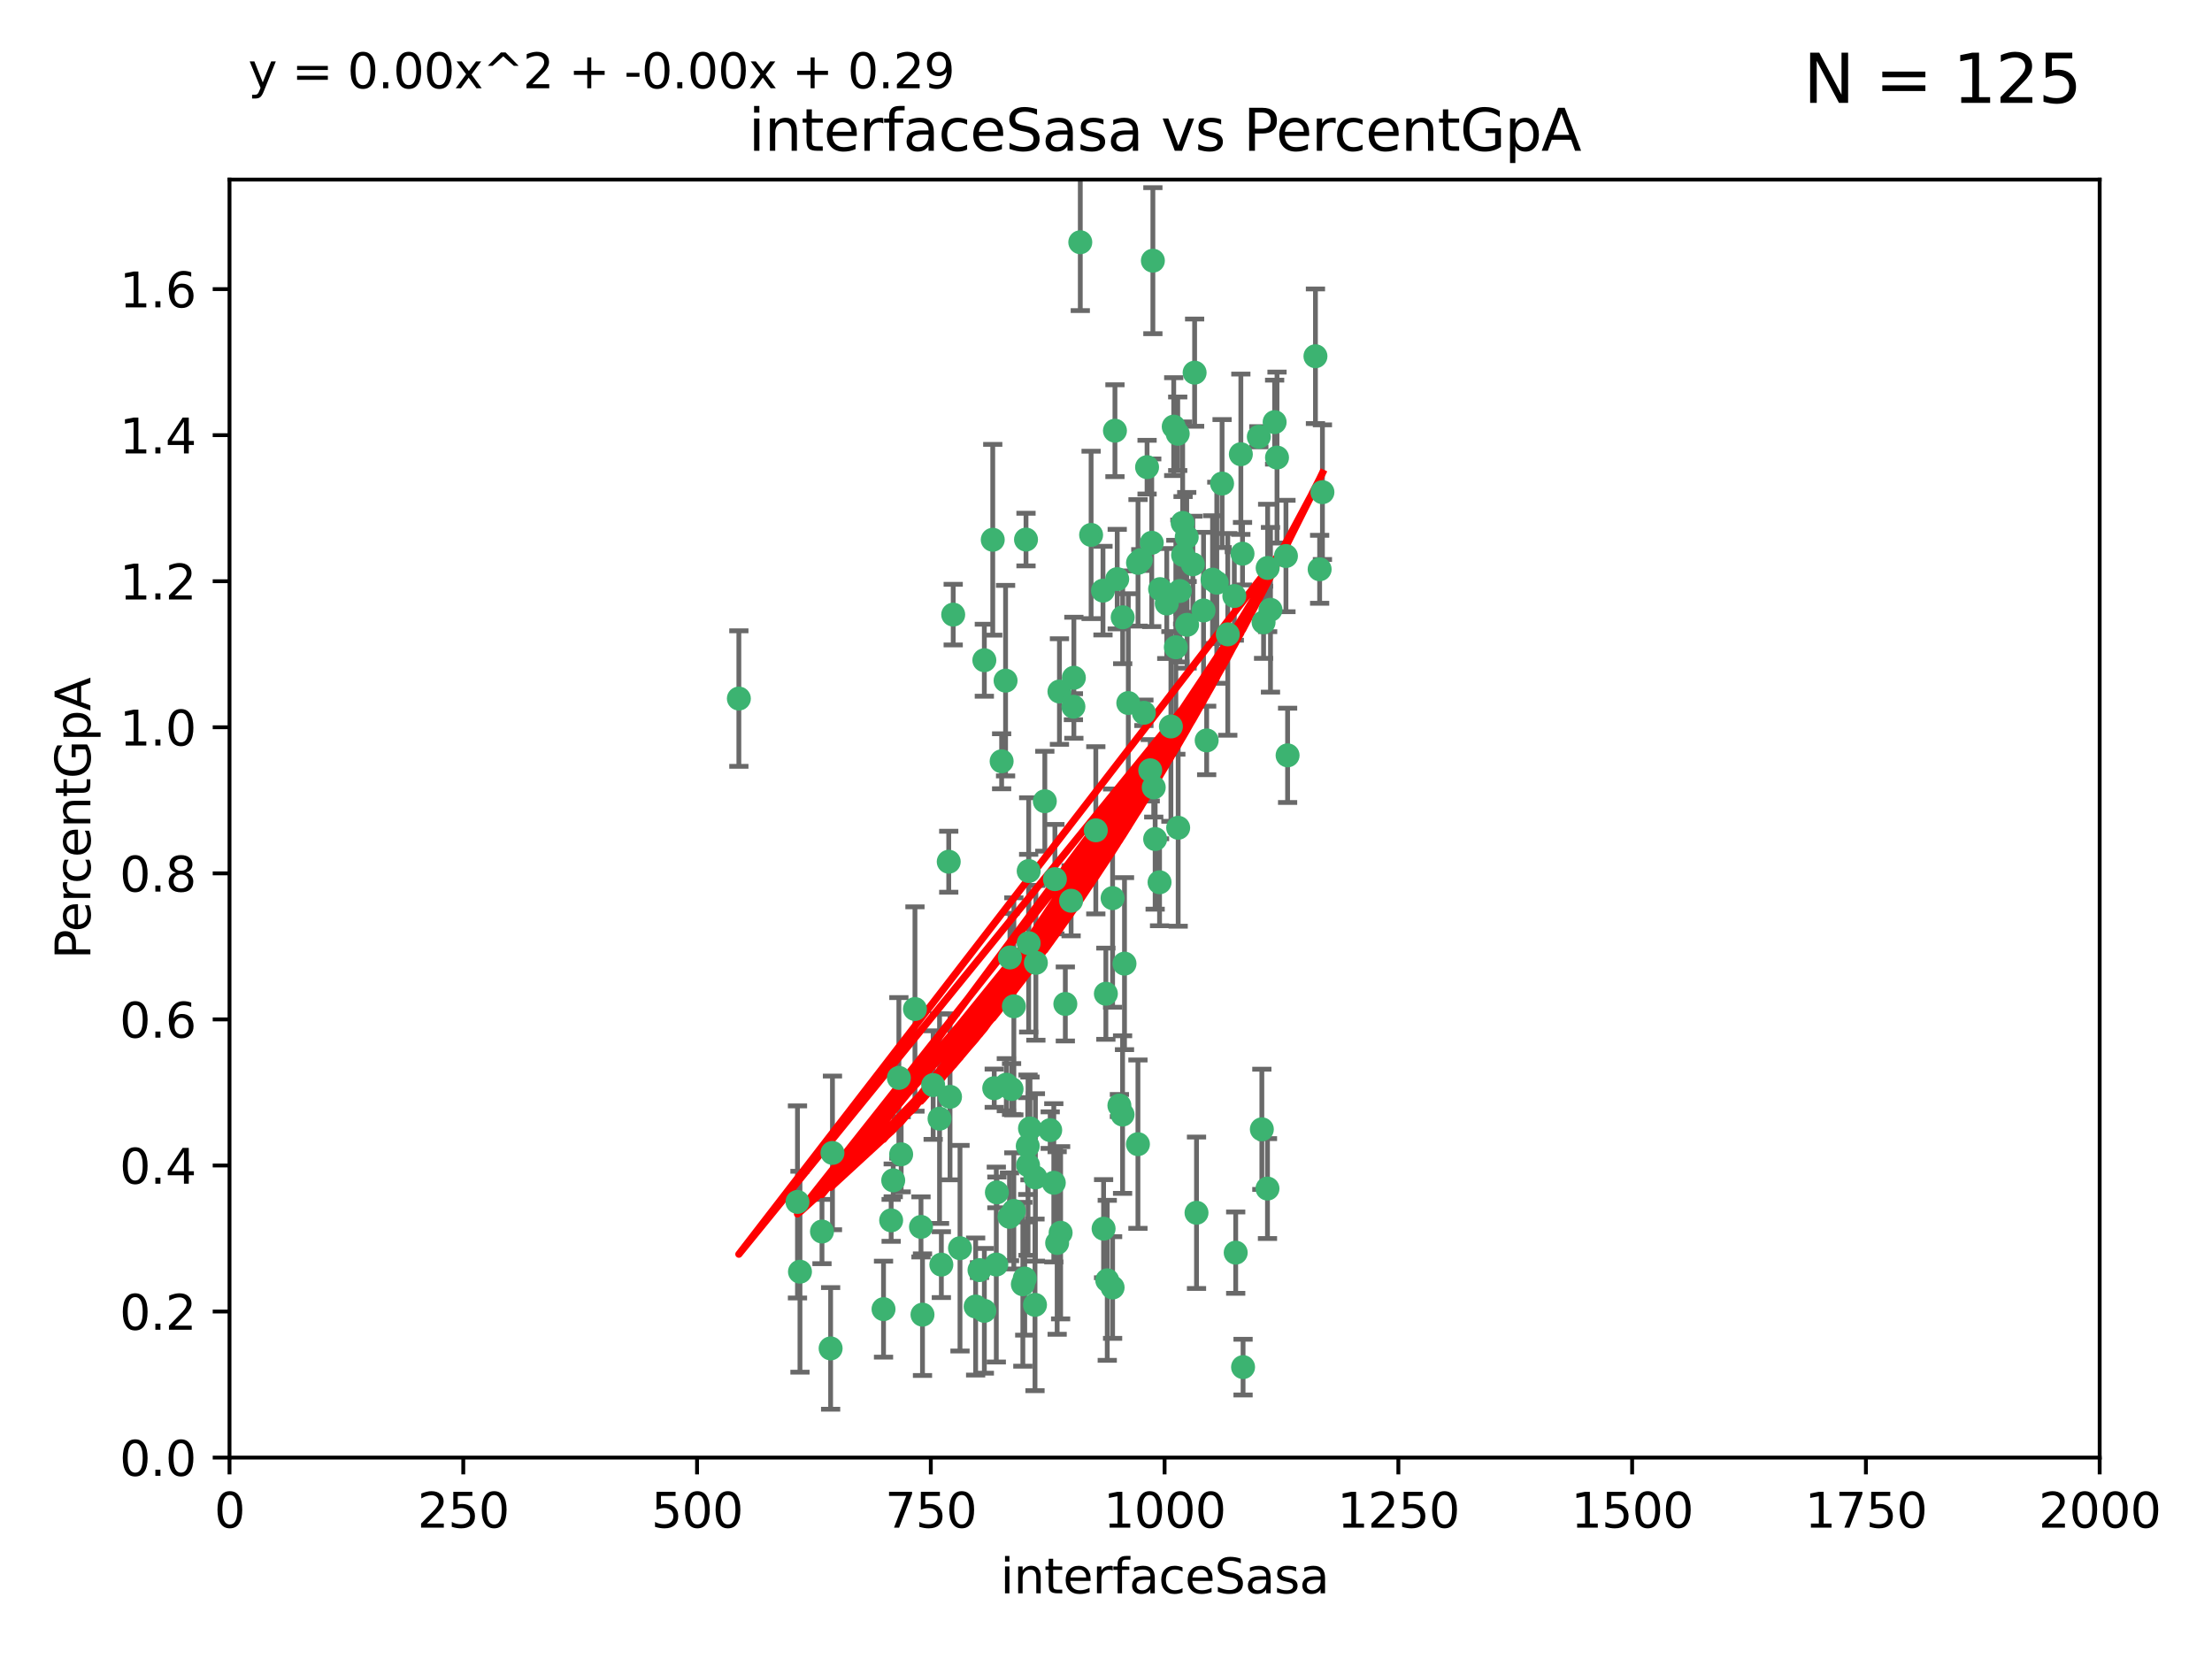 <?xml version="1.0" encoding="utf-8" standalone="no"?>
<!DOCTYPE svg PUBLIC "-//W3C//DTD SVG 1.1//EN"
  "http://www.w3.org/Graphics/SVG/1.1/DTD/svg11.dtd">
<svg xmlns:xlink="http://www.w3.org/1999/xlink" width="460.8pt" height="345.6pt" viewBox="0 0 460.8 345.6" xmlns="http://www.w3.org/2000/svg" version="1.1">
 <defs>
  <style type="text/css">*{stroke-linejoin: round; stroke-linecap: butt}</style>
 </defs>
 <g id="figure_1">
  <g id="patch_1">
   <path d="M 0 345.6 
L 460.8 345.6 
L 460.8 0 
L 0 0 
z
" style="fill: #ffffff"/>
  </g>
  <g id="axes_1">
   <g id="patch_2">
    <path d="M 47.81 303.64 
L 437.4 303.64 
L 437.4 37.411 
L 47.81 37.411 
z
" style="fill: #ffffff"/>
   </g>
   <g id="PathCollection_1">
    <defs>
     <path id="m804ec61d36" d="M 0 1.118 
C 0.297 1.118 0.581 1 0.791 0.791 
C 1 0.581 1.118 0.297 1.118 0 
C 1.118 -0.297 1 -0.581 0.791 -0.791 
C 0.581 -1 0.297 -1.118 0 -1.118 
C -0.297 -1.118 -0.581 -1 -0.791 -0.791 
C -1 -0.581 -1.118 -0.297 -1.118 0 
C -1.118 0.297 -1 0.581 -0.791 0.791 
C -0.581 1 -0.297 1.118 0 1.118 
z
" style="stroke: #3cb371"/>
    </defs>
    <g clip-path="url(#p3c298d435a)">
     <use xlink:href="#m804ec61d36" x="275.486" y="102.526" style="fill: #3cb371; stroke: #3cb371"/>
     <use xlink:href="#m804ec61d36" x="274.906" y="118.592" style="fill: #3cb371; stroke: #3cb371"/>
     <use xlink:href="#m804ec61d36" x="258.839" y="115.347" style="fill: #3cb371; stroke: #3cb371"/>
     <use xlink:href="#m804ec61d36" x="266.025" y="95.318" style="fill: #3cb371; stroke: #3cb371"/>
     <use xlink:href="#m804ec61d36" x="274.033" y="74.211" style="fill: #3cb371; stroke: #3cb371"/>
     <use xlink:href="#m804ec61d36" x="244.948" y="134.836" style="fill: #3cb371; stroke: #3cb371"/>
     <use xlink:href="#m804ec61d36" x="245.342" y="90.362" style="fill: #3cb371; stroke: #3cb371"/>
     <use xlink:href="#m804ec61d36" x="238.294" y="148.487" style="fill: #3cb371; stroke: #3cb371"/>
     <use xlink:href="#m804ec61d36" x="265.53" y="87.939" style="fill: #3cb371; stroke: #3cb371"/>
     <use xlink:href="#m804ec61d36" x="240.166" y="54.304" style="fill: #3cb371; stroke: #3cb371"/>
     <use xlink:href="#m804ec61d36" x="233.876" y="128.593" style="fill: #3cb371; stroke: #3cb371"/>
     <use xlink:href="#m804ec61d36" x="246.37" y="108.935" style="fill: #3cb371; stroke: #3cb371"/>
     <use xlink:href="#m804ec61d36" x="247.296" y="130.157" style="fill: #3cb371; stroke: #3cb371"/>
     <use xlink:href="#m804ec61d36" x="231.774" y="187.094" style="fill: #3cb371; stroke: #3cb371"/>
     <use xlink:href="#m804ec61d36" x="238.956" y="97.317" style="fill: #3cb371; stroke: #3cb371"/>
     <use xlink:href="#m804ec61d36" x="243.059" y="125.723" style="fill: #3cb371; stroke: #3cb371"/>
     <use xlink:href="#m804ec61d36" x="230.374" y="207.013" style="fill: #3cb371; stroke: #3cb371"/>
     <use xlink:href="#m804ec61d36" x="267.887" y="115.829" style="fill: #3cb371; stroke: #3cb371"/>
     <use xlink:href="#m804ec61d36" x="245.788" y="123.117" style="fill: #3cb371; stroke: #3cb371"/>
     <use xlink:href="#m804ec61d36" x="219.756" y="183.14" style="fill: #3cb371; stroke: #3cb371"/>
     <use xlink:href="#m804ec61d36" x="220.702" y="144.057" style="fill: #3cb371; stroke: #3cb371"/>
     <use xlink:href="#m804ec61d36" x="217.656" y="166.909" style="fill: #3cb371; stroke: #3cb371"/>
     <use xlink:href="#m804ec61d36" x="244.508" y="88.874" style="fill: #3cb371; stroke: #3cb371"/>
     <use xlink:href="#m804ec61d36" x="221.928" y="209.141" style="fill: #3cb371; stroke: #3cb371"/>
     <use xlink:href="#m804ec61d36" x="166.13" y="250.385" style="fill: #3cb371; stroke: #3cb371"/>
     <use xlink:href="#m804ec61d36" x="250.718" y="127.171" style="fill: #3cb371; stroke: #3cb371"/>
     <use xlink:href="#m804ec61d36" x="245.435" y="172.439" style="fill: #3cb371; stroke: #3cb371"/>
     <use xlink:href="#m804ec61d36" x="264.664" y="127.028" style="fill: #3cb371; stroke: #3cb371"/>
     <use xlink:href="#m804ec61d36" x="191.859" y="255.586" style="fill: #3cb371; stroke: #3cb371"/>
     <use xlink:href="#m804ec61d36" x="240.345" y="164.032" style="fill: #3cb371; stroke: #3cb371"/>
     <use xlink:href="#m804ec61d36" x="196.1" y="263.443" style="fill: #3cb371; stroke: #3cb371"/>
     <use xlink:href="#m804ec61d36" x="229.772" y="123.038" style="fill: #3cb371; stroke: #3cb371"/>
     <use xlink:href="#m804ec61d36" x="257.131" y="124.161" style="fill: #3cb371; stroke: #3cb371"/>
     <use xlink:href="#m804ec61d36" x="153.919" y="145.522" style="fill: #3cb371; stroke: #3cb371"/>
     <use xlink:href="#m804ec61d36" x="268.23" y="157.353" style="fill: #3cb371; stroke: #3cb371"/>
     <use xlink:href="#m804ec61d36" x="211.2" y="252.251" style="fill: #3cb371; stroke: #3cb371"/>
     <use xlink:href="#m804ec61d36" x="206.808" y="112.441" style="fill: #3cb371; stroke: #3cb371"/>
     <use xlink:href="#m804ec61d36" x="246.456" y="115.624" style="fill: #3cb371; stroke: #3cb371"/>
     <use xlink:href="#m804ec61d36" x="252.596" y="120.746" style="fill: #3cb371; stroke: #3cb371"/>
     <use xlink:href="#m804ec61d36" x="239.93" y="113.07" style="fill: #3cb371; stroke: #3cb371"/>
     <use xlink:href="#m804ec61d36" x="215.791" y="200.575" style="fill: #3cb371; stroke: #3cb371"/>
     <use xlink:href="#m804ec61d36" x="185.643" y="254.222" style="fill: #3cb371; stroke: #3cb371"/>
     <use xlink:href="#m804ec61d36" x="232.737" y="120.64" style="fill: #3cb371; stroke: #3cb371"/>
     <use xlink:href="#m804ec61d36" x="225.044" y="50.463" style="fill: #3cb371; stroke: #3cb371"/>
     <use xlink:href="#m804ec61d36" x="264.075" y="118.317" style="fill: #3cb371; stroke: #3cb371"/>
     <use xlink:href="#m804ec61d36" x="255.769" y="132.151" style="fill: #3cb371; stroke: #3cb371"/>
     <use xlink:href="#m804ec61d36" x="248.492" y="117.548" style="fill: #3cb371; stroke: #3cb371"/>
     <use xlink:href="#m804ec61d36" x="233.191" y="230.303" style="fill: #3cb371; stroke: #3cb371"/>
     <use xlink:href="#m804ec61d36" x="205.058" y="273.067" style="fill: #3cb371; stroke: #3cb371"/>
     <use xlink:href="#m804ec61d36" x="198.57" y="128.033" style="fill: #3cb371; stroke: #3cb371"/>
     <use xlink:href="#m804ec61d36" x="241.67" y="122.726" style="fill: #3cb371; stroke: #3cb371"/>
     <use xlink:href="#m804ec61d36" x="213.736" y="112.4" style="fill: #3cb371; stroke: #3cb371"/>
     <use xlink:href="#m804ec61d36" x="253.48" y="121.39" style="fill: #3cb371; stroke: #3cb371"/>
     <use xlink:href="#m804ec61d36" x="227.298" y="111.43" style="fill: #3cb371; stroke: #3cb371"/>
     <use xlink:href="#m804ec61d36" x="257.419" y="260.948" style="fill: #3cb371; stroke: #3cb371"/>
     <use xlink:href="#m804ec61d36" x="223.706" y="141.186" style="fill: #3cb371; stroke: #3cb371"/>
     <use xlink:href="#m804ec61d36" x="254.581" y="100.735" style="fill: #3cb371; stroke: #3cb371"/>
     <use xlink:href="#m804ec61d36" x="218.778" y="235.426" style="fill: #3cb371; stroke: #3cb371"/>
     <use xlink:href="#m804ec61d36" x="223.131" y="187.642" style="fill: #3cb371; stroke: #3cb371"/>
     <use xlink:href="#m804ec61d36" x="262.238" y="90.985" style="fill: #3cb371; stroke: #3cb371"/>
     <use xlink:href="#m804ec61d36" x="237.649" y="116.663" style="fill: #3cb371; stroke: #3cb371"/>
     <use xlink:href="#m804ec61d36" x="237.069" y="117.25" style="fill: #3cb371; stroke: #3cb371"/>
     <use xlink:href="#m804ec61d36" x="262.866" y="235.252" style="fill: #3cb371; stroke: #3cb371"/>
     <use xlink:href="#m804ec61d36" x="229.899" y="255.956" style="fill: #3cb371; stroke: #3cb371"/>
     <use xlink:href="#m804ec61d36" x="231.776" y="268.209" style="fill: #3cb371; stroke: #3cb371"/>
     <use xlink:href="#m804ec61d36" x="207.67" y="248.399" style="fill: #3cb371; stroke: #3cb371"/>
     <use xlink:href="#m804ec61d36" x="214.099" y="238.745" style="fill: #3cb371; stroke: #3cb371"/>
     <use xlink:href="#m804ec61d36" x="214.288" y="196.482" style="fill: #3cb371; stroke: #3cb371"/>
     <use xlink:href="#m804ec61d36" x="210.388" y="199.457" style="fill: #3cb371; stroke: #3cb371"/>
     <use xlink:href="#m804ec61d36" x="186.074" y="245.891" style="fill: #3cb371; stroke: #3cb371"/>
     <use xlink:href="#m804ec61d36" x="173.034" y="280.897" style="fill: #3cb371; stroke: #3cb371"/>
     <use xlink:href="#m804ec61d36" x="195.724" y="233.04" style="fill: #3cb371; stroke: #3cb371"/>
     <use xlink:href="#m804ec61d36" x="247.216" y="111.877" style="fill: #3cb371; stroke: #3cb371"/>
     <use xlink:href="#m804ec61d36" x="214.295" y="181.451" style="fill: #3cb371; stroke: #3cb371"/>
     <use xlink:href="#m804ec61d36" x="187.252" y="224.544" style="fill: #3cb371; stroke: #3cb371"/>
     <use xlink:href="#m804ec61d36" x="214.568" y="235.075" style="fill: #3cb371; stroke: #3cb371"/>
     <use xlink:href="#m804ec61d36" x="213.471" y="266.343" style="fill: #3cb371; stroke: #3cb371"/>
     <use xlink:href="#m804ec61d36" x="187.729" y="240.46" style="fill: #3cb371; stroke: #3cb371"/>
     <use xlink:href="#m804ec61d36" x="230.662" y="266.713" style="fill: #3cb371; stroke: #3cb371"/>
     <use xlink:href="#m804ec61d36" x="211.206" y="209.633" style="fill: #3cb371; stroke: #3cb371"/>
     <use xlink:href="#m804ec61d36" x="207.117" y="226.694" style="fill: #3cb371; stroke: #3cb371"/>
     <use xlink:href="#m804ec61d36" x="234.254" y="200.742" style="fill: #3cb371; stroke: #3cb371"/>
     <use xlink:href="#m804ec61d36" x="197.907" y="228.491" style="fill: #3cb371; stroke: #3cb371"/>
     <use xlink:href="#m804ec61d36" x="210.729" y="226.863" style="fill: #3cb371; stroke: #3cb371"/>
     <use xlink:href="#m804ec61d36" x="232.265" y="89.722" style="fill: #3cb371; stroke: #3cb371"/>
     <use xlink:href="#m804ec61d36" x="228.278" y="172.967" style="fill: #3cb371; stroke: #3cb371"/>
     <use xlink:href="#m804ec61d36" x="258.492" y="94.622" style="fill: #3cb371; stroke: #3cb371"/>
     <use xlink:href="#m804ec61d36" x="205.056" y="137.537" style="fill: #3cb371; stroke: #3cb371"/>
     <use xlink:href="#m804ec61d36" x="173.416" y="240.17" style="fill: #3cb371; stroke: #3cb371"/>
     <use xlink:href="#m804ec61d36" x="237.053" y="238.351" style="fill: #3cb371; stroke: #3cb371"/>
     <use xlink:href="#m804ec61d36" x="207.548" y="263.429" style="fill: #3cb371; stroke: #3cb371"/>
     <use xlink:href="#m804ec61d36" x="210.296" y="253.486" style="fill: #3cb371; stroke: #3cb371"/>
     <use xlink:href="#m804ec61d36" x="192.173" y="273.866" style="fill: #3cb371; stroke: #3cb371"/>
     <use xlink:href="#m804ec61d36" x="249.255" y="252.643" style="fill: #3cb371; stroke: #3cb371"/>
     <use xlink:href="#m804ec61d36" x="264.04" y="247.6" style="fill: #3cb371; stroke: #3cb371"/>
     <use xlink:href="#m804ec61d36" x="204.049" y="264.585" style="fill: #3cb371; stroke: #3cb371"/>
     <use xlink:href="#m804ec61d36" x="219.526" y="246.398" style="fill: #3cb371; stroke: #3cb371"/>
     <use xlink:href="#m804ec61d36" x="220.948" y="256.806" style="fill: #3cb371; stroke: #3cb371"/>
     <use xlink:href="#m804ec61d36" x="203.245" y="272.174" style="fill: #3cb371; stroke: #3cb371"/>
     <use xlink:href="#m804ec61d36" x="194.395" y="226.045" style="fill: #3cb371; stroke: #3cb371"/>
     <use xlink:href="#m804ec61d36" x="239.615" y="160.464" style="fill: #3cb371; stroke: #3cb371"/>
     <use xlink:href="#m804ec61d36" x="241.557" y="183.793" style="fill: #3cb371; stroke: #3cb371"/>
     <use xlink:href="#m804ec61d36" x="263.228" y="129.634" style="fill: #3cb371; stroke: #3cb371"/>
     <use xlink:href="#m804ec61d36" x="215.61" y="271.826" style="fill: #3cb371; stroke: #3cb371"/>
     <use xlink:href="#m804ec61d36" x="233.853" y="232.184" style="fill: #3cb371; stroke: #3cb371"/>
     <use xlink:href="#m804ec61d36" x="220.225" y="258.939" style="fill: #3cb371; stroke: #3cb371"/>
     <use xlink:href="#m804ec61d36" x="251.371" y="154.242" style="fill: #3cb371; stroke: #3cb371"/>
     <use xlink:href="#m804ec61d36" x="214.161" y="242.728" style="fill: #3cb371; stroke: #3cb371"/>
     <use xlink:href="#m804ec61d36" x="223.611" y="147.219" style="fill: #3cb371; stroke: #3cb371"/>
     <use xlink:href="#m804ec61d36" x="240.64" y="174.785" style="fill: #3cb371; stroke: #3cb371"/>
     <use xlink:href="#m804ec61d36" x="171.234" y="256.55" style="fill: #3cb371; stroke: #3cb371"/>
     <use xlink:href="#m804ec61d36" x="258.954" y="284.794" style="fill: #3cb371; stroke: #3cb371"/>
     <use xlink:href="#m804ec61d36" x="190.603" y="210.197" style="fill: #3cb371; stroke: #3cb371"/>
     <use xlink:href="#m804ec61d36" x="166.649" y="264.919" style="fill: #3cb371; stroke: #3cb371"/>
     <use xlink:href="#m804ec61d36" x="235.045" y="146.454" style="fill: #3cb371; stroke: #3cb371"/>
     <use xlink:href="#m804ec61d36" x="209.638" y="225.964" style="fill: #3cb371; stroke: #3cb371"/>
     <use xlink:href="#m804ec61d36" x="209.48" y="141.79" style="fill: #3cb371; stroke: #3cb371"/>
     <use xlink:href="#m804ec61d36" x="243.922" y="151.336" style="fill: #3cb371; stroke: #3cb371"/>
     <use xlink:href="#m804ec61d36" x="199.986" y="260.024" style="fill: #3cb371; stroke: #3cb371"/>
     <use xlink:href="#m804ec61d36" x="248.862" y="77.63" style="fill: #3cb371; stroke: #3cb371"/>
     <use xlink:href="#m804ec61d36" x="197.639" y="179.513" style="fill: #3cb371; stroke: #3cb371"/>
     <use xlink:href="#m804ec61d36" x="208.658" y="158.587" style="fill: #3cb371; stroke: #3cb371"/>
     <use xlink:href="#m804ec61d36" x="213.078" y="267.537" style="fill: #3cb371; stroke: #3cb371"/>
     <use xlink:href="#m804ec61d36" x="184.055" y="272.718" style="fill: #3cb371; stroke: #3cb371"/>
     <use xlink:href="#m804ec61d36" x="215.694" y="245.278" style="fill: #3cb371; stroke: #3cb371"/>
    </g>
   </g>
   <g id="matplotlib.axis_1">
    <g id="xtick_1">
     <g id="line2d_1">
      <defs>
       <path id="m12450fdd3f" d="M 0 0 
L 0 3.5 
" style="stroke: #000000; stroke-width: 0.8"/>
      </defs>
      <g>
       <use xlink:href="#m12450fdd3f" x="47.81" y="303.64" style="stroke: #000000; stroke-width: 0.8"/>
      </g>
     </g>
     <g id="text_1">
      <!-- 0 -->
      <g transform="translate(44.629 318.238)scale(0.1 -0.1)">
       <defs>
        <path id="DejaVuSans-30" d="M 2034 4250 
Q 1547 4250 1301 3770 
Q 1056 3291 1056 2328 
Q 1056 1369 1301 889 
Q 1547 409 2034 409 
Q 2525 409 2770 889 
Q 3016 1369 3016 2328 
Q 3016 3291 2770 3770 
Q 2525 4250 2034 4250 
z
M 2034 4750 
Q 2819 4750 3233 4129 
Q 3647 3509 3647 2328 
Q 3647 1150 3233 529 
Q 2819 -91 2034 -91 
Q 1250 -91 836 529 
Q 422 1150 422 2328 
Q 422 3509 836 4129 
Q 1250 4750 2034 4750 
z
" transform="scale(0.016)"/>
       </defs>
       <use xlink:href="#DejaVuSans-30"/>
      </g>
     </g>
    </g>
    <g id="xtick_2">
     <g id="line2d_2">
      <g>
       <use xlink:href="#m12450fdd3f" x="96.509" y="303.64" style="stroke: #000000; stroke-width: 0.8"/>
      </g>
     </g>
     <g id="text_2">
      <!-- 250 -->
      <g transform="translate(86.965 318.238)scale(0.1 -0.1)">
       <defs>
        <path id="DejaVuSans-32" d="M 1228 531 
L 3431 531 
L 3431 0 
L 469 0 
L 469 531 
Q 828 903 1448 1529 
Q 2069 2156 2228 2338 
Q 2531 2678 2651 2914 
Q 2772 3150 2772 3378 
Q 2772 3750 2511 3984 
Q 2250 4219 1831 4219 
Q 1534 4219 1204 4116 
Q 875 4013 500 3803 
L 500 4441 
Q 881 4594 1212 4672 
Q 1544 4750 1819 4750 
Q 2544 4750 2975 4387 
Q 3406 4025 3406 3419 
Q 3406 3131 3298 2873 
Q 3191 2616 2906 2266 
Q 2828 2175 2409 1742 
Q 1991 1309 1228 531 
z
" transform="scale(0.016)"/>
        <path id="DejaVuSans-35" d="M 691 4666 
L 3169 4666 
L 3169 4134 
L 1269 4134 
L 1269 2991 
Q 1406 3038 1543 3061 
Q 1681 3084 1819 3084 
Q 2600 3084 3056 2656 
Q 3513 2228 3513 1497 
Q 3513 744 3044 326 
Q 2575 -91 1722 -91 
Q 1428 -91 1123 -41 
Q 819 9 494 109 
L 494 744 
Q 775 591 1075 516 
Q 1375 441 1709 441 
Q 2250 441 2565 725 
Q 2881 1009 2881 1497 
Q 2881 1984 2565 2268 
Q 2250 2553 1709 2553 
Q 1456 2553 1204 2497 
Q 953 2441 691 2322 
L 691 4666 
z
" transform="scale(0.016)"/>
       </defs>
       <use xlink:href="#DejaVuSans-32"/>
       <use xlink:href="#DejaVuSans-35" x="63.623"/>
       <use xlink:href="#DejaVuSans-30" x="127.246"/>
      </g>
     </g>
    </g>
    <g id="xtick_3">
     <g id="line2d_3">
      <g>
       <use xlink:href="#m12450fdd3f" x="145.208" y="303.64" style="stroke: #000000; stroke-width: 0.8"/>
      </g>
     </g>
     <g id="text_3">
      <!-- 500 -->
      <g transform="translate(135.664 318.238)scale(0.1 -0.1)">
       <use xlink:href="#DejaVuSans-35"/>
       <use xlink:href="#DejaVuSans-30" x="63.623"/>
       <use xlink:href="#DejaVuSans-30" x="127.246"/>
      </g>
     </g>
    </g>
    <g id="xtick_4">
     <g id="line2d_4">
      <g>
       <use xlink:href="#m12450fdd3f" x="193.906" y="303.64" style="stroke: #000000; stroke-width: 0.8"/>
      </g>
     </g>
     <g id="text_4">
      <!-- 750 -->
      <g transform="translate(184.363 318.238)scale(0.1 -0.1)">
       <defs>
        <path id="DejaVuSans-37" d="M 525 4666 
L 3525 4666 
L 3525 4397 
L 1831 0 
L 1172 0 
L 2766 4134 
L 525 4134 
L 525 4666 
z
" transform="scale(0.016)"/>
       </defs>
       <use xlink:href="#DejaVuSans-37"/>
       <use xlink:href="#DejaVuSans-35" x="63.623"/>
       <use xlink:href="#DejaVuSans-30" x="127.246"/>
      </g>
     </g>
    </g>
    <g id="xtick_5">
     <g id="line2d_5">
      <g>
       <use xlink:href="#m12450fdd3f" x="242.605" y="303.64" style="stroke: #000000; stroke-width: 0.8"/>
      </g>
     </g>
     <g id="text_5">
      <!-- 1000 -->
      <g transform="translate(229.88 318.238)scale(0.1 -0.1)">
       <defs>
        <path id="DejaVuSans-31" d="M 794 531 
L 1825 531 
L 1825 4091 
L 703 3866 
L 703 4441 
L 1819 4666 
L 2450 4666 
L 2450 531 
L 3481 531 
L 3481 0 
L 794 0 
L 794 531 
z
" transform="scale(0.016)"/>
       </defs>
       <use xlink:href="#DejaVuSans-31"/>
       <use xlink:href="#DejaVuSans-30" x="63.623"/>
       <use xlink:href="#DejaVuSans-30" x="127.246"/>
       <use xlink:href="#DejaVuSans-30" x="190.869"/>
      </g>
     </g>
    </g>
    <g id="xtick_6">
     <g id="line2d_6">
      <g>
       <use xlink:href="#m12450fdd3f" x="291.304" y="303.64" style="stroke: #000000; stroke-width: 0.8"/>
      </g>
     </g>
     <g id="text_6">
      <!-- 1250 -->
      <g transform="translate(278.579 318.238)scale(0.1 -0.1)">
       <use xlink:href="#DejaVuSans-31"/>
       <use xlink:href="#DejaVuSans-32" x="63.623"/>
       <use xlink:href="#DejaVuSans-35" x="127.246"/>
       <use xlink:href="#DejaVuSans-30" x="190.869"/>
      </g>
     </g>
    </g>
    <g id="xtick_7">
     <g id="line2d_7">
      <g>
       <use xlink:href="#m12450fdd3f" x="340.002" y="303.64" style="stroke: #000000; stroke-width: 0.8"/>
      </g>
     </g>
     <g id="text_7">
      <!-- 1500 -->
      <g transform="translate(327.277 318.238)scale(0.1 -0.1)">
       <use xlink:href="#DejaVuSans-31"/>
       <use xlink:href="#DejaVuSans-35" x="63.623"/>
       <use xlink:href="#DejaVuSans-30" x="127.246"/>
       <use xlink:href="#DejaVuSans-30" x="190.869"/>
      </g>
     </g>
    </g>
    <g id="xtick_8">
     <g id="line2d_8">
      <g>
       <use xlink:href="#m12450fdd3f" x="388.701" y="303.64" style="stroke: #000000; stroke-width: 0.8"/>
      </g>
     </g>
     <g id="text_8">
      <!-- 1750 -->
      <g transform="translate(375.976 318.238)scale(0.1 -0.1)">
       <use xlink:href="#DejaVuSans-31"/>
       <use xlink:href="#DejaVuSans-37" x="63.623"/>
       <use xlink:href="#DejaVuSans-35" x="127.246"/>
       <use xlink:href="#DejaVuSans-30" x="190.869"/>
      </g>
     </g>
    </g>
    <g id="xtick_9">
     <g id="line2d_9">
      <g>
       <use xlink:href="#m12450fdd3f" x="437.4" y="303.64" style="stroke: #000000; stroke-width: 0.8"/>
      </g>
     </g>
     <g id="text_9">
      <!-- 2000 -->
      <g transform="translate(424.675 318.238)scale(0.1 -0.1)">
       <use xlink:href="#DejaVuSans-32"/>
       <use xlink:href="#DejaVuSans-30" x="63.623"/>
       <use xlink:href="#DejaVuSans-30" x="127.246"/>
       <use xlink:href="#DejaVuSans-30" x="190.869"/>
      </g>
     </g>
    </g>
    <g id="text_10">
     <!-- interfaceSasa -->
     <g transform="translate(208.398 331.917)scale(0.1 -0.1)">
      <defs>
       <path id="DejaVuSans-69" d="M 603 3500 
L 1178 3500 
L 1178 0 
L 603 0 
L 603 3500 
z
M 603 4863 
L 1178 4863 
L 1178 4134 
L 603 4134 
L 603 4863 
z
" transform="scale(0.016)"/>
       <path id="DejaVuSans-6e" d="M 3513 2113 
L 3513 0 
L 2938 0 
L 2938 2094 
Q 2938 2591 2744 2837 
Q 2550 3084 2163 3084 
Q 1697 3084 1428 2787 
Q 1159 2491 1159 1978 
L 1159 0 
L 581 0 
L 581 3500 
L 1159 3500 
L 1159 2956 
Q 1366 3272 1645 3428 
Q 1925 3584 2291 3584 
Q 2894 3584 3203 3211 
Q 3513 2838 3513 2113 
z
" transform="scale(0.016)"/>
       <path id="DejaVuSans-74" d="M 1172 4494 
L 1172 3500 
L 2356 3500 
L 2356 3053 
L 1172 3053 
L 1172 1153 
Q 1172 725 1289 603 
Q 1406 481 1766 481 
L 2356 481 
L 2356 0 
L 1766 0 
Q 1100 0 847 248 
Q 594 497 594 1153 
L 594 3053 
L 172 3053 
L 172 3500 
L 594 3500 
L 594 4494 
L 1172 4494 
z
" transform="scale(0.016)"/>
       <path id="DejaVuSans-65" d="M 3597 1894 
L 3597 1613 
L 953 1613 
Q 991 1019 1311 708 
Q 1631 397 2203 397 
Q 2534 397 2845 478 
Q 3156 559 3463 722 
L 3463 178 
Q 3153 47 2828 -22 
Q 2503 -91 2169 -91 
Q 1331 -91 842 396 
Q 353 884 353 1716 
Q 353 2575 817 3079 
Q 1281 3584 2069 3584 
Q 2775 3584 3186 3129 
Q 3597 2675 3597 1894 
z
M 3022 2063 
Q 3016 2534 2758 2815 
Q 2500 3097 2075 3097 
Q 1594 3097 1305 2825 
Q 1016 2553 972 2059 
L 3022 2063 
z
" transform="scale(0.016)"/>
       <path id="DejaVuSans-72" d="M 2631 2963 
Q 2534 3019 2420 3045 
Q 2306 3072 2169 3072 
Q 1681 3072 1420 2755 
Q 1159 2438 1159 1844 
L 1159 0 
L 581 0 
L 581 3500 
L 1159 3500 
L 1159 2956 
Q 1341 3275 1631 3429 
Q 1922 3584 2338 3584 
Q 2397 3584 2469 3576 
Q 2541 3569 2628 3553 
L 2631 2963 
z
" transform="scale(0.016)"/>
       <path id="DejaVuSans-66" d="M 2375 4863 
L 2375 4384 
L 1825 4384 
Q 1516 4384 1395 4259 
Q 1275 4134 1275 3809 
L 1275 3500 
L 2222 3500 
L 2222 3053 
L 1275 3053 
L 1275 0 
L 697 0 
L 697 3053 
L 147 3053 
L 147 3500 
L 697 3500 
L 697 3744 
Q 697 4328 969 4595 
Q 1241 4863 1831 4863 
L 2375 4863 
z
" transform="scale(0.016)"/>
       <path id="DejaVuSans-61" d="M 2194 1759 
Q 1497 1759 1228 1600 
Q 959 1441 959 1056 
Q 959 750 1161 570 
Q 1363 391 1709 391 
Q 2188 391 2477 730 
Q 2766 1069 2766 1631 
L 2766 1759 
L 2194 1759 
z
M 3341 1997 
L 3341 0 
L 2766 0 
L 2766 531 
Q 2569 213 2275 61 
Q 1981 -91 1556 -91 
Q 1019 -91 701 211 
Q 384 513 384 1019 
Q 384 1609 779 1909 
Q 1175 2209 1959 2209 
L 2766 2209 
L 2766 2266 
Q 2766 2663 2505 2880 
Q 2244 3097 1772 3097 
Q 1472 3097 1187 3025 
Q 903 2953 641 2809 
L 641 3341 
Q 956 3463 1253 3523 
Q 1550 3584 1831 3584 
Q 2591 3584 2966 3190 
Q 3341 2797 3341 1997 
z
" transform="scale(0.016)"/>
       <path id="DejaVuSans-63" d="M 3122 3366 
L 3122 2828 
Q 2878 2963 2633 3030 
Q 2388 3097 2138 3097 
Q 1578 3097 1268 2742 
Q 959 2388 959 1747 
Q 959 1106 1268 751 
Q 1578 397 2138 397 
Q 2388 397 2633 464 
Q 2878 531 3122 666 
L 3122 134 
Q 2881 22 2623 -34 
Q 2366 -91 2075 -91 
Q 1284 -91 818 406 
Q 353 903 353 1747 
Q 353 2603 823 3093 
Q 1294 3584 2113 3584 
Q 2378 3584 2631 3529 
Q 2884 3475 3122 3366 
z
" transform="scale(0.016)"/>
       <path id="DejaVuSans-53" d="M 3425 4513 
L 3425 3897 
Q 3066 4069 2747 4153 
Q 2428 4238 2131 4238 
Q 1616 4238 1336 4038 
Q 1056 3838 1056 3469 
Q 1056 3159 1242 3001 
Q 1428 2844 1947 2747 
L 2328 2669 
Q 3034 2534 3370 2195 
Q 3706 1856 3706 1288 
Q 3706 609 3251 259 
Q 2797 -91 1919 -91 
Q 1588 -91 1214 -16 
Q 841 59 441 206 
L 441 856 
Q 825 641 1194 531 
Q 1563 422 1919 422 
Q 2459 422 2753 634 
Q 3047 847 3047 1241 
Q 3047 1584 2836 1778 
Q 2625 1972 2144 2069 
L 1759 2144 
Q 1053 2284 737 2584 
Q 422 2884 422 3419 
Q 422 4038 858 4394 
Q 1294 4750 2059 4750 
Q 2388 4750 2728 4690 
Q 3069 4631 3425 4513 
z
" transform="scale(0.016)"/>
       <path id="DejaVuSans-73" d="M 2834 3397 
L 2834 2853 
Q 2591 2978 2328 3040 
Q 2066 3103 1784 3103 
Q 1356 3103 1142 2972 
Q 928 2841 928 2578 
Q 928 2378 1081 2264 
Q 1234 2150 1697 2047 
L 1894 2003 
Q 2506 1872 2764 1633 
Q 3022 1394 3022 966 
Q 3022 478 2636 193 
Q 2250 -91 1575 -91 
Q 1294 -91 989 -36 
Q 684 19 347 128 
L 347 722 
Q 666 556 975 473 
Q 1284 391 1588 391 
Q 1994 391 2212 530 
Q 2431 669 2431 922 
Q 2431 1156 2273 1281 
Q 2116 1406 1581 1522 
L 1381 1569 
Q 847 1681 609 1914 
Q 372 2147 372 2553 
Q 372 3047 722 3315 
Q 1072 3584 1716 3584 
Q 2034 3584 2315 3537 
Q 2597 3491 2834 3397 
z
" transform="scale(0.016)"/>
      </defs>
      <use xlink:href="#DejaVuSans-69"/>
      <use xlink:href="#DejaVuSans-6e" x="27.783"/>
      <use xlink:href="#DejaVuSans-74" x="91.162"/>
      <use xlink:href="#DejaVuSans-65" x="130.371"/>
      <use xlink:href="#DejaVuSans-72" x="191.895"/>
      <use xlink:href="#DejaVuSans-66" x="233.008"/>
      <use xlink:href="#DejaVuSans-61" x="268.213"/>
      <use xlink:href="#DejaVuSans-63" x="329.492"/>
      <use xlink:href="#DejaVuSans-65" x="384.473"/>
      <use xlink:href="#DejaVuSans-53" x="445.996"/>
      <use xlink:href="#DejaVuSans-61" x="509.473"/>
      <use xlink:href="#DejaVuSans-73" x="570.752"/>
      <use xlink:href="#DejaVuSans-61" x="622.852"/>
     </g>
    </g>
   </g>
   <g id="matplotlib.axis_2">
    <g id="ytick_1">
     <g id="line2d_10">
      <defs>
       <path id="mccaacbd999" d="M 0 0 
L -3.5 0 
" style="stroke: #000000; stroke-width: 0.8"/>
      </defs>
      <g>
       <use xlink:href="#mccaacbd999" x="47.81" y="303.64" style="stroke: #000000; stroke-width: 0.8"/>
      </g>
     </g>
     <g id="text_11">
      <!-- 0.0 -->
      <g transform="translate(24.907 307.439)scale(0.1 -0.1)">
       <defs>
        <path id="DejaVuSans-2e" d="M 684 794 
L 1344 794 
L 1344 0 
L 684 0 
L 684 794 
z
" transform="scale(0.016)"/>
       </defs>
       <use xlink:href="#DejaVuSans-30"/>
       <use xlink:href="#DejaVuSans-2e" x="63.623"/>
       <use xlink:href="#DejaVuSans-30" x="95.41"/>
      </g>
     </g>
    </g>
    <g id="ytick_2">
     <g id="line2d_11">
      <g>
       <use xlink:href="#mccaacbd999" x="47.81" y="273.214" style="stroke: #000000; stroke-width: 0.8"/>
      </g>
     </g>
     <g id="text_12">
      <!-- 0.2 -->
      <g transform="translate(24.907 277.013)scale(0.1 -0.1)">
       <use xlink:href="#DejaVuSans-30"/>
       <use xlink:href="#DejaVuSans-2e" x="63.623"/>
       <use xlink:href="#DejaVuSans-32" x="95.41"/>
      </g>
     </g>
    </g>
    <g id="ytick_3">
     <g id="line2d_12">
      <g>
       <use xlink:href="#mccaacbd999" x="47.81" y="242.788" style="stroke: #000000; stroke-width: 0.8"/>
      </g>
     </g>
     <g id="text_13">
      <!-- 0.4 -->
      <g transform="translate(24.907 246.587)scale(0.1 -0.1)">
       <defs>
        <path id="DejaVuSans-34" d="M 2419 4116 
L 825 1625 
L 2419 1625 
L 2419 4116 
z
M 2253 4666 
L 3047 4666 
L 3047 1625 
L 3713 1625 
L 3713 1100 
L 3047 1100 
L 3047 0 
L 2419 0 
L 2419 1100 
L 313 1100 
L 313 1709 
L 2253 4666 
z
" transform="scale(0.016)"/>
       </defs>
       <use xlink:href="#DejaVuSans-30"/>
       <use xlink:href="#DejaVuSans-2e" x="63.623"/>
       <use xlink:href="#DejaVuSans-34" x="95.41"/>
      </g>
     </g>
    </g>
    <g id="ytick_4">
     <g id="line2d_13">
      <g>
       <use xlink:href="#mccaacbd999" x="47.81" y="212.362" style="stroke: #000000; stroke-width: 0.8"/>
      </g>
     </g>
     <g id="text_14">
      <!-- 0.6 -->
      <g transform="translate(24.907 216.161)scale(0.1 -0.1)">
       <defs>
        <path id="DejaVuSans-36" d="M 2113 2584 
Q 1688 2584 1439 2293 
Q 1191 2003 1191 1497 
Q 1191 994 1439 701 
Q 1688 409 2113 409 
Q 2538 409 2786 701 
Q 3034 994 3034 1497 
Q 3034 2003 2786 2293 
Q 2538 2584 2113 2584 
z
M 3366 4563 
L 3366 3988 
Q 3128 4100 2886 4159 
Q 2644 4219 2406 4219 
Q 1781 4219 1451 3797 
Q 1122 3375 1075 2522 
Q 1259 2794 1537 2939 
Q 1816 3084 2150 3084 
Q 2853 3084 3261 2657 
Q 3669 2231 3669 1497 
Q 3669 778 3244 343 
Q 2819 -91 2113 -91 
Q 1303 -91 875 529 
Q 447 1150 447 2328 
Q 447 3434 972 4092 
Q 1497 4750 2381 4750 
Q 2619 4750 2861 4703 
Q 3103 4656 3366 4563 
z
" transform="scale(0.016)"/>
       </defs>
       <use xlink:href="#DejaVuSans-30"/>
       <use xlink:href="#DejaVuSans-2e" x="63.623"/>
       <use xlink:href="#DejaVuSans-36" x="95.41"/>
      </g>
     </g>
    </g>
    <g id="ytick_5">
     <g id="line2d_14">
      <g>
       <use xlink:href="#mccaacbd999" x="47.81" y="181.935" style="stroke: #000000; stroke-width: 0.8"/>
      </g>
     </g>
     <g id="text_15">
      <!-- 0.8 -->
      <g transform="translate(24.907 185.735)scale(0.1 -0.1)">
       <defs>
        <path id="DejaVuSans-38" d="M 2034 2216 
Q 1584 2216 1326 1975 
Q 1069 1734 1069 1313 
Q 1069 891 1326 650 
Q 1584 409 2034 409 
Q 2484 409 2743 651 
Q 3003 894 3003 1313 
Q 3003 1734 2745 1975 
Q 2488 2216 2034 2216 
z
M 1403 2484 
Q 997 2584 770 2862 
Q 544 3141 544 3541 
Q 544 4100 942 4425 
Q 1341 4750 2034 4750 
Q 2731 4750 3128 4425 
Q 3525 4100 3525 3541 
Q 3525 3141 3298 2862 
Q 3072 2584 2669 2484 
Q 3125 2378 3379 2068 
Q 3634 1759 3634 1313 
Q 3634 634 3220 271 
Q 2806 -91 2034 -91 
Q 1263 -91 848 271 
Q 434 634 434 1313 
Q 434 1759 690 2068 
Q 947 2378 1403 2484 
z
M 1172 3481 
Q 1172 3119 1398 2916 
Q 1625 2713 2034 2713 
Q 2441 2713 2670 2916 
Q 2900 3119 2900 3481 
Q 2900 3844 2670 4047 
Q 2441 4250 2034 4250 
Q 1625 4250 1398 4047 
Q 1172 3844 1172 3481 
z
" transform="scale(0.016)"/>
       </defs>
       <use xlink:href="#DejaVuSans-30"/>
       <use xlink:href="#DejaVuSans-2e" x="63.623"/>
       <use xlink:href="#DejaVuSans-38" x="95.41"/>
      </g>
     </g>
    </g>
    <g id="ytick_6">
     <g id="line2d_15">
      <g>
       <use xlink:href="#mccaacbd999" x="47.81" y="151.509" style="stroke: #000000; stroke-width: 0.8"/>
      </g>
     </g>
     <g id="text_16">
      <!-- 1.0 -->
      <g transform="translate(24.907 155.308)scale(0.1 -0.1)">
       <use xlink:href="#DejaVuSans-31"/>
       <use xlink:href="#DejaVuSans-2e" x="63.623"/>
       <use xlink:href="#DejaVuSans-30" x="95.41"/>
      </g>
     </g>
    </g>
    <g id="ytick_7">
     <g id="line2d_16">
      <g>
       <use xlink:href="#mccaacbd999" x="47.81" y="121.083" style="stroke: #000000; stroke-width: 0.8"/>
      </g>
     </g>
     <g id="text_17">
      <!-- 1.2 -->
      <g transform="translate(24.907 124.882)scale(0.1 -0.1)">
       <use xlink:href="#DejaVuSans-31"/>
       <use xlink:href="#DejaVuSans-2e" x="63.623"/>
       <use xlink:href="#DejaVuSans-32" x="95.41"/>
      </g>
     </g>
    </g>
    <g id="ytick_8">
     <g id="line2d_17">
      <g>
       <use xlink:href="#mccaacbd999" x="47.81" y="90.657" style="stroke: #000000; stroke-width: 0.8"/>
      </g>
     </g>
     <g id="text_18">
      <!-- 1.4 -->
      <g transform="translate(24.907 94.456)scale(0.1 -0.1)">
       <use xlink:href="#DejaVuSans-31"/>
       <use xlink:href="#DejaVuSans-2e" x="63.623"/>
       <use xlink:href="#DejaVuSans-34" x="95.41"/>
      </g>
     </g>
    </g>
    <g id="ytick_9">
     <g id="line2d_18">
      <g>
       <use xlink:href="#mccaacbd999" x="47.81" y="60.231" style="stroke: #000000; stroke-width: 0.8"/>
      </g>
     </g>
     <g id="text_19">
      <!-- 1.6 -->
      <g transform="translate(24.907 64.03)scale(0.1 -0.1)">
       <use xlink:href="#DejaVuSans-31"/>
       <use xlink:href="#DejaVuSans-2e" x="63.623"/>
       <use xlink:href="#DejaVuSans-36" x="95.41"/>
      </g>
     </g>
    </g>
    <g id="text_20">
     <!-- PercentGpA -->
     <g transform="translate(18.827 199.802)rotate(-90)scale(0.1 -0.1)">
      <defs>
       <path id="DejaVuSans-50" d="M 1259 4147 
L 1259 2394 
L 2053 2394 
Q 2494 2394 2734 2622 
Q 2975 2850 2975 3272 
Q 2975 3691 2734 3919 
Q 2494 4147 2053 4147 
L 1259 4147 
z
M 628 4666 
L 2053 4666 
Q 2838 4666 3239 4311 
Q 3641 3956 3641 3272 
Q 3641 2581 3239 2228 
Q 2838 1875 2053 1875 
L 1259 1875 
L 1259 0 
L 628 0 
L 628 4666 
z
" transform="scale(0.016)"/>
       <path id="DejaVuSans-47" d="M 3809 666 
L 3809 1919 
L 2778 1919 
L 2778 2438 
L 4434 2438 
L 4434 434 
Q 4069 175 3628 42 
Q 3188 -91 2688 -91 
Q 1594 -91 976 548 
Q 359 1188 359 2328 
Q 359 3472 976 4111 
Q 1594 4750 2688 4750 
Q 3144 4750 3555 4637 
Q 3966 4525 4313 4306 
L 4313 3634 
Q 3963 3931 3569 4081 
Q 3175 4231 2741 4231 
Q 1884 4231 1454 3753 
Q 1025 3275 1025 2328 
Q 1025 1384 1454 906 
Q 1884 428 2741 428 
Q 3075 428 3337 486 
Q 3600 544 3809 666 
z
" transform="scale(0.016)"/>
       <path id="DejaVuSans-70" d="M 1159 525 
L 1159 -1331 
L 581 -1331 
L 581 3500 
L 1159 3500 
L 1159 2969 
Q 1341 3281 1617 3432 
Q 1894 3584 2278 3584 
Q 2916 3584 3314 3078 
Q 3713 2572 3713 1747 
Q 3713 922 3314 415 
Q 2916 -91 2278 -91 
Q 1894 -91 1617 61 
Q 1341 213 1159 525 
z
M 3116 1747 
Q 3116 2381 2855 2742 
Q 2594 3103 2138 3103 
Q 1681 3103 1420 2742 
Q 1159 2381 1159 1747 
Q 1159 1113 1420 752 
Q 1681 391 2138 391 
Q 2594 391 2855 752 
Q 3116 1113 3116 1747 
z
" transform="scale(0.016)"/>
       <path id="DejaVuSans-41" d="M 2188 4044 
L 1331 1722 
L 3047 1722 
L 2188 4044 
z
M 1831 4666 
L 2547 4666 
L 4325 0 
L 3669 0 
L 3244 1197 
L 1141 1197 
L 716 0 
L 50 0 
L 1831 4666 
z
" transform="scale(0.016)"/>
      </defs>
      <use xlink:href="#DejaVuSans-50"/>
      <use xlink:href="#DejaVuSans-65" x="56.678"/>
      <use xlink:href="#DejaVuSans-72" x="118.201"/>
      <use xlink:href="#DejaVuSans-63" x="157.064"/>
      <use xlink:href="#DejaVuSans-65" x="212.045"/>
      <use xlink:href="#DejaVuSans-6e" x="273.568"/>
      <use xlink:href="#DejaVuSans-74" x="336.947"/>
      <use xlink:href="#DejaVuSans-47" x="376.156"/>
      <use xlink:href="#DejaVuSans-70" x="453.646"/>
      <use xlink:href="#DejaVuSans-41" x="517.123"/>
     </g>
    </g>
   </g>
   <g id="LineCollection_1">
    <path d="M 275.486 116.551 
L 275.486 88.502 
" clip-path="url(#p3c298d435a)" style="fill: none; stroke: #696969"/>
    <path d="M 274.906 125.671 
L 274.906 111.513 
" clip-path="url(#p3c298d435a)" style="fill: none; stroke: #696969"/>
    <path d="M 258.839 121.856 
L 258.839 108.837 
" clip-path="url(#p3c298d435a)" style="fill: none; stroke: #696969"/>
    <path d="M 266.025 113.125 
L 266.025 77.511 
" clip-path="url(#p3c298d435a)" style="fill: none; stroke: #696969"/>
    <path d="M 274.033 88.233 
L 274.033 60.19 
" clip-path="url(#p3c298d435a)" style="fill: none; stroke: #696969"/>
    <path d="M 244.948 157.119 
L 244.948 112.554 
" clip-path="url(#p3c298d435a)" style="fill: none; stroke: #696969"/>
    <path d="M 245.342 98.017 
L 245.342 82.708 
" clip-path="url(#p3c298d435a)" style="fill: none; stroke: #696969"/>
    <path d="M 238.294 151.141 
L 238.294 145.832 
" clip-path="url(#p3c298d435a)" style="fill: none; stroke: #696969"/>
    <path d="M 265.53 96.688 
L 265.53 79.189 
" clip-path="url(#p3c298d435a)" style="fill: none; stroke: #696969"/>
    <path d="M 240.166 69.514 
L 240.166 39.094 
" clip-path="url(#p3c298d435a)" style="fill: none; stroke: #696969"/>
    <path d="M 233.876 138.259 
L 233.876 118.927 
" clip-path="url(#p3c298d435a)" style="fill: none; stroke: #696969"/>
    <path d="M 246.37 129.975 
L 246.37 87.895 
" clip-path="url(#p3c298d435a)" style="fill: none; stroke: #696969"/>
    <path d="M 247.296 139.176 
L 247.296 121.139 
" clip-path="url(#p3c298d435a)" style="fill: none; stroke: #696969"/>
    <path d="M 231.774 209.823 
L 231.774 164.366 
" clip-path="url(#p3c298d435a)" style="fill: none; stroke: #696969"/>
    <path d="M 238.956 102.911 
L 238.956 91.723 
" clip-path="url(#p3c298d435a)" style="fill: none; stroke: #696969"/>
    <path d="M 243.059 137.173 
L 243.059 114.273 
" clip-path="url(#p3c298d435a)" style="fill: none; stroke: #696969"/>
    <path d="M 230.374 216.511 
L 230.374 197.514 
" clip-path="url(#p3c298d435a)" style="fill: none; stroke: #696969"/>
    <path d="M 267.887 127.434 
L 267.887 104.223 
" clip-path="url(#p3c298d435a)" style="fill: none; stroke: #696969"/>
    <path d="M 245.788 137.906 
L 245.788 108.328 
" clip-path="url(#p3c298d435a)" style="fill: none; stroke: #696969"/>
    <path d="M 219.756 194.535 
L 219.756 171.745 
" clip-path="url(#p3c298d435a)" style="fill: none; stroke: #696969"/>
    <path d="M 220.702 155.054 
L 220.702 133.06 
" clip-path="url(#p3c298d435a)" style="fill: none; stroke: #696969"/>
    <path d="M 217.656 177.313 
L 217.656 156.505 
" clip-path="url(#p3c298d435a)" style="fill: none; stroke: #696969"/>
    <path d="M 244.508 99.068 
L 244.508 78.679 
" clip-path="url(#p3c298d435a)" style="fill: none; stroke: #696969"/>
    <path d="M 221.928 216.853 
L 221.928 201.43 
" clip-path="url(#p3c298d435a)" style="fill: none; stroke: #696969"/>
    <path d="M 166.13 270.394 
L 166.13 230.377 
" clip-path="url(#p3c298d435a)" style="fill: none; stroke: #696969"/>
    <path d="M 250.718 143.45 
L 250.718 110.892 
" clip-path="url(#p3c298d435a)" style="fill: none; stroke: #696969"/>
    <path d="M 245.435 192.948 
L 245.435 151.931 
" clip-path="url(#p3c298d435a)" style="fill: none; stroke: #696969"/>
    <path d="M 264.664 144.184 
L 264.664 109.872 
" clip-path="url(#p3c298d435a)" style="fill: none; stroke: #696969"/>
    <path d="M 191.859 261.846 
L 191.859 249.326 
" clip-path="url(#p3c298d435a)" style="fill: none; stroke: #696969"/>
    <path d="M 240.345 170.206 
L 240.345 157.858 
" clip-path="url(#p3c298d435a)" style="fill: none; stroke: #696969"/>
    <path d="M 196.1 270.302 
L 196.1 256.584 
" clip-path="url(#p3c298d435a)" style="fill: none; stroke: #696969"/>
    <path d="M 229.772 132.269 
L 229.772 113.807 
" clip-path="url(#p3c298d435a)" style="fill: none; stroke: #696969"/>
    <path d="M 257.131 133.371 
L 257.131 114.951 
" clip-path="url(#p3c298d435a)" style="fill: none; stroke: #696969"/>
    <path d="M 153.919 159.637 
L 153.919 131.407 
" clip-path="url(#p3c298d435a)" style="fill: none; stroke: #696969"/>
    <path d="M 268.23 167.175 
L 268.23 147.531 
" clip-path="url(#p3c298d435a)" style="fill: none; stroke: #696969"/>
    <path d="M 211.2 264.346 
L 211.2 240.155 
" clip-path="url(#p3c298d435a)" style="fill: none; stroke: #696969"/>
    <path d="M 206.808 132.308 
L 206.808 92.574 
" clip-path="url(#p3c298d435a)" style="fill: none; stroke: #696969"/>
    <path d="M 246.456 127.805 
L 246.456 103.444 
" clip-path="url(#p3c298d435a)" style="fill: none; stroke: #696969"/>
    <path d="M 252.596 134.052 
L 252.596 107.441 
" clip-path="url(#p3c298d435a)" style="fill: none; stroke: #696969"/>
    <path d="M 239.93 130.531 
L 239.93 95.608 
" clip-path="url(#p3c298d435a)" style="fill: none; stroke: #696969"/>
    <path d="M 215.791 216.692 
L 215.791 184.457 
" clip-path="url(#p3c298d435a)" style="fill: none; stroke: #696969"/>
    <path d="M 185.643 258.588 
L 185.643 249.857 
" clip-path="url(#p3c298d435a)" style="fill: none; stroke: #696969"/>
    <path d="M 232.737 131.008 
L 232.737 110.272 
" clip-path="url(#p3c298d435a)" style="fill: none; stroke: #696969"/>
    <path d="M 225.044 64.704 
L 225.044 36.222 
" clip-path="url(#p3c298d435a)" style="fill: none; stroke: #696969"/>
    <path d="M 264.075 131.588 
L 264.075 105.046 
" clip-path="url(#p3c298d435a)" style="fill: none; stroke: #696969"/>
    <path d="M 255.769 153.161 
L 255.769 111.142 
" clip-path="url(#p3c298d435a)" style="fill: none; stroke: #696969"/>
    <path d="M 248.492 127.556 
L 248.492 107.539 
" clip-path="url(#p3c298d435a)" style="fill: none; stroke: #696969"/>
    <path d="M 233.191 232.607 
L 233.191 227.999 
" clip-path="url(#p3c298d435a)" style="fill: none; stroke: #696969"/>
    <path d="M 205.058 286.059 
L 205.058 260.074 
" clip-path="url(#p3c298d435a)" style="fill: none; stroke: #696969"/>
    <path d="M 198.57 134.352 
L 198.57 121.715 
" clip-path="url(#p3c298d435a)" style="fill: none; stroke: #696969"/>
    <path d="M 241.67 124.287 
L 241.67 121.164 
" clip-path="url(#p3c298d435a)" style="fill: none; stroke: #696969"/>
    <path d="M 213.736 117.881 
L 213.736 106.919 
" clip-path="url(#p3c298d435a)" style="fill: none; stroke: #696969"/>
    <path d="M 253.48 142.334 
L 253.48 100.445 
" clip-path="url(#p3c298d435a)" style="fill: none; stroke: #696969"/>
    <path d="M 227.298 128.867 
L 227.298 93.993 
" clip-path="url(#p3c298d435a)" style="fill: none; stroke: #696969"/>
    <path d="M 257.419 269.417 
L 257.419 252.479 
" clip-path="url(#p3c298d435a)" style="fill: none; stroke: #696969"/>
    <path d="M 223.706 153.788 
L 223.706 128.583 
" clip-path="url(#p3c298d435a)" style="fill: none; stroke: #696969"/>
    <path d="M 254.581 114.065 
L 254.581 87.405 
" clip-path="url(#p3c298d435a)" style="fill: none; stroke: #696969"/>
    <path d="M 218.778 239.235 
L 218.778 231.618 
" clip-path="url(#p3c298d435a)" style="fill: none; stroke: #696969"/>
    <path d="M 223.131 194.952 
L 223.131 180.332 
" clip-path="url(#p3c298d435a)" style="fill: none; stroke: #696969"/>
    <path d="M 262.238 93.09 
L 262.238 88.88 
" clip-path="url(#p3c298d435a)" style="fill: none; stroke: #696969"/>
    <path d="M 237.649 118.845 
L 237.649 114.48 
" clip-path="url(#p3c298d435a)" style="fill: none; stroke: #696969"/>
    <path d="M 237.069 130.424 
L 237.069 104.076 
" clip-path="url(#p3c298d435a)" style="fill: none; stroke: #696969"/>
    <path d="M 262.866 247.774 
L 262.866 222.731 
" clip-path="url(#p3c298d435a)" style="fill: none; stroke: #696969"/>
    <path d="M 229.899 266.177 
L 229.899 245.734 
" clip-path="url(#p3c298d435a)" style="fill: none; stroke: #696969"/>
    <path d="M 231.776 278.801 
L 231.776 257.617 
" clip-path="url(#p3c298d435a)" style="fill: none; stroke: #696969"/>
    <path d="M 207.67 251.602 
L 207.67 245.196 
" clip-path="url(#p3c298d435a)" style="fill: none; stroke: #696969"/>
    <path d="M 214.099 248.833 
L 214.099 228.656 
" clip-path="url(#p3c298d435a)" style="fill: none; stroke: #696969"/>
    <path d="M 214.288 214.989 
L 214.288 177.976 
" clip-path="url(#p3c298d435a)" style="fill: none; stroke: #696969"/>
    <path d="M 210.388 208.661 
L 210.388 190.254 
" clip-path="url(#p3c298d435a)" style="fill: none; stroke: #696969"/>
    <path d="M 186.074 249.307 
L 186.074 242.474 
" clip-path="url(#p3c298d435a)" style="fill: none; stroke: #696969"/>
    <path d="M 173.034 293.564 
L 173.034 268.23 
" clip-path="url(#p3c298d435a)" style="fill: none; stroke: #696969"/>
    <path d="M 195.724 254.859 
L 195.724 211.22 
" clip-path="url(#p3c298d435a)" style="fill: none; stroke: #696969"/>
    <path d="M 247.216 121.164 
L 247.216 102.59 
" clip-path="url(#p3c298d435a)" style="fill: none; stroke: #696969"/>
    <path d="M 214.295 196.715 
L 214.295 166.186 
" clip-path="url(#p3c298d435a)" style="fill: none; stroke: #696969"/>
    <path d="M 187.252 241.275 
L 187.252 207.813 
" clip-path="url(#p3c298d435a)" style="fill: none; stroke: #696969"/>
    <path d="M 214.568 245.783 
L 214.568 224.368 
" clip-path="url(#p3c298d435a)" style="fill: none; stroke: #696969"/>
    <path d="M 213.471 278.137 
L 213.471 254.55 
" clip-path="url(#p3c298d435a)" style="fill: none; stroke: #696969"/>
    <path d="M 187.729 248.283 
L 187.729 232.638 
" clip-path="url(#p3c298d435a)" style="fill: none; stroke: #696969"/>
    <path d="M 230.662 283.378 
L 230.662 250.048 
" clip-path="url(#p3c298d435a)" style="fill: none; stroke: #696969"/>
    <path d="M 211.206 232.235 
L 211.206 187.031 
" clip-path="url(#p3c298d435a)" style="fill: none; stroke: #696969"/>
    <path d="M 207.117 230.679 
L 207.117 222.709 
" clip-path="url(#p3c298d435a)" style="fill: none; stroke: #696969"/>
    <path d="M 234.254 218.655 
L 234.254 182.829 
" clip-path="url(#p3c298d435a)" style="fill: none; stroke: #696969"/>
    <path d="M 197.907 245.782 
L 197.907 211.201 
" clip-path="url(#p3c298d435a)" style="fill: none; stroke: #696969"/>
    <path d="M 210.729 232.164 
L 210.729 221.562 
" clip-path="url(#p3c298d435a)" style="fill: none; stroke: #696969"/>
    <path d="M 232.265 99.288 
L 232.265 80.155 
" clip-path="url(#p3c298d435a)" style="fill: none; stroke: #696969"/>
    <path d="M 228.278 190.388 
L 228.278 155.547 
" clip-path="url(#p3c298d435a)" style="fill: none; stroke: #696969"/>
    <path d="M 258.492 111.321 
L 258.492 77.924 
" clip-path="url(#p3c298d435a)" style="fill: none; stroke: #696969"/>
    <path d="M 205.056 145.036 
L 205.056 130.037 
" clip-path="url(#p3c298d435a)" style="fill: none; stroke: #696969"/>
    <path d="M 173.416 256.178 
L 173.416 224.163 
" clip-path="url(#p3c298d435a)" style="fill: none; stroke: #696969"/>
    <path d="M 237.053 255.886 
L 237.053 220.815 
" clip-path="url(#p3c298d435a)" style="fill: none; stroke: #696969"/>
    <path d="M 207.548 283.728 
L 207.548 243.13 
" clip-path="url(#p3c298d435a)" style="fill: none; stroke: #696969"/>
    <path d="M 210.296 262.628 
L 210.296 244.343 
" clip-path="url(#p3c298d435a)" style="fill: none; stroke: #696969"/>
    <path d="M 192.173 286.536 
L 192.173 261.196 
" clip-path="url(#p3c298d435a)" style="fill: none; stroke: #696969"/>
    <path d="M 249.255 268.416 
L 249.255 236.869 
" clip-path="url(#p3c298d435a)" style="fill: none; stroke: #696969"/>
    <path d="M 264.04 258.005 
L 264.04 237.194 
" clip-path="url(#p3c298d435a)" style="fill: none; stroke: #696969"/>
    <path d="M 204.049 266.135 
L 204.049 263.035 
" clip-path="url(#p3c298d435a)" style="fill: none; stroke: #696969"/>
    <path d="M 219.526 262.879 
L 219.526 229.916 
" clip-path="url(#p3c298d435a)" style="fill: none; stroke: #696969"/>
    <path d="M 220.948 274.747 
L 220.948 238.864 
" clip-path="url(#p3c298d435a)" style="fill: none; stroke: #696969"/>
    <path d="M 203.245 286.455 
L 203.245 257.893 
" clip-path="url(#p3c298d435a)" style="fill: none; stroke: #696969"/>
    <path d="M 194.395 237.349 
L 194.395 214.741 
" clip-path="url(#p3c298d435a)" style="fill: none; stroke: #696969"/>
    <path d="M 239.615 166.859 
L 239.615 154.07 
" clip-path="url(#p3c298d435a)" style="fill: none; stroke: #696969"/>
    <path d="M 241.557 192.858 
L 241.557 174.727 
" clip-path="url(#p3c298d435a)" style="fill: none; stroke: #696969"/>
    <path d="M 263.228 137.148 
L 263.228 122.121 
" clip-path="url(#p3c298d435a)" style="fill: none; stroke: #696969"/>
    <path d="M 215.61 289.701 
L 215.61 253.951 
" clip-path="url(#p3c298d435a)" style="fill: none; stroke: #696969"/>
    <path d="M 233.853 248.599 
L 233.853 215.768 
" clip-path="url(#p3c298d435a)" style="fill: none; stroke: #696969"/>
    <path d="M 220.225 277.956 
L 220.225 239.922 
" clip-path="url(#p3c298d435a)" style="fill: none; stroke: #696969"/>
    <path d="M 251.371 161.382 
L 251.371 147.102 
" clip-path="url(#p3c298d435a)" style="fill: none; stroke: #696969"/>
    <path d="M 214.161 261.509 
L 214.161 223.947 
" clip-path="url(#p3c298d435a)" style="fill: none; stroke: #696969"/>
    <path d="M 223.611 149.931 
L 223.611 144.506 
" clip-path="url(#p3c298d435a)" style="fill: none; stroke: #696969"/>
    <path d="M 240.64 189.396 
L 240.64 160.174 
" clip-path="url(#p3c298d435a)" style="fill: none; stroke: #696969"/>
    <path d="M 171.234 263.244 
L 171.234 249.856 
" clip-path="url(#p3c298d435a)" style="fill: none; stroke: #696969"/>
    <path d="M 258.954 290.597 
L 258.954 278.99 
" clip-path="url(#p3c298d435a)" style="fill: none; stroke: #696969"/>
    <path d="M 190.603 231.483 
L 190.603 188.911 
" clip-path="url(#p3c298d435a)" style="fill: none; stroke: #696969"/>
    <path d="M 166.649 285.846 
L 166.649 243.993 
" clip-path="url(#p3c298d435a)" style="fill: none; stroke: #696969"/>
    <path d="M 235.045 169.221 
L 235.045 123.686 
" clip-path="url(#p3c298d435a)" style="fill: none; stroke: #696969"/>
    <path d="M 209.638 231.4 
L 209.638 220.527 
" clip-path="url(#p3c298d435a)" style="fill: none; stroke: #696969"/>
    <path d="M 209.48 161.635 
L 209.48 121.944 
" clip-path="url(#p3c298d435a)" style="fill: none; stroke: #696969"/>
    <path d="M 243.922 171.095 
L 243.922 131.576 
" clip-path="url(#p3c298d435a)" style="fill: none; stroke: #696969"/>
    <path d="M 199.986 281.442 
L 199.986 238.607 
" clip-path="url(#p3c298d435a)" style="fill: none; stroke: #696969"/>
    <path d="M 248.862 88.796 
L 248.862 66.463 
" clip-path="url(#p3c298d435a)" style="fill: none; stroke: #696969"/>
    <path d="M 197.639 185.864 
L 197.639 173.162 
" clip-path="url(#p3c298d435a)" style="fill: none; stroke: #696969"/>
    <path d="M 208.658 164.314 
L 208.658 152.86 
" clip-path="url(#p3c298d435a)" style="fill: none; stroke: #696969"/>
    <path d="M 213.078 284.601 
L 213.078 250.473 
" clip-path="url(#p3c298d435a)" style="fill: none; stroke: #696969"/>
    <path d="M 184.055 282.712 
L 184.055 262.724 
" clip-path="url(#p3c298d435a)" style="fill: none; stroke: #696969"/>
    <path d="M 215.694 262.717 
L 215.694 227.838 
" clip-path="url(#p3c298d435a)" style="fill: none; stroke: #696969"/>
   </g>
   <g id="line2d_19">
    <defs>
     <path id="m3fb7a5a97c" d="M 2 0 
L -2 -0 
" style="stroke: #696969"/>
    </defs>
    <g clip-path="url(#p3c298d435a)">
     <use xlink:href="#m3fb7a5a97c" x="275.486" y="116.551" style="fill: #696969; stroke: #696969"/>
     <use xlink:href="#m3fb7a5a97c" x="274.906" y="125.671" style="fill: #696969; stroke: #696969"/>
     <use xlink:href="#m3fb7a5a97c" x="258.839" y="121.856" style="fill: #696969; stroke: #696969"/>
     <use xlink:href="#m3fb7a5a97c" x="266.025" y="113.125" style="fill: #696969; stroke: #696969"/>
     <use xlink:href="#m3fb7a5a97c" x="274.033" y="88.233" style="fill: #696969; stroke: #696969"/>
     <use xlink:href="#m3fb7a5a97c" x="244.948" y="157.119" style="fill: #696969; stroke: #696969"/>
     <use xlink:href="#m3fb7a5a97c" x="245.342" y="98.017" style="fill: #696969; stroke: #696969"/>
     <use xlink:href="#m3fb7a5a97c" x="238.294" y="151.141" style="fill: #696969; stroke: #696969"/>
     <use xlink:href="#m3fb7a5a97c" x="265.53" y="96.688" style="fill: #696969; stroke: #696969"/>
     <use xlink:href="#m3fb7a5a97c" x="240.166" y="69.514" style="fill: #696969; stroke: #696969"/>
     <use xlink:href="#m3fb7a5a97c" x="233.876" y="138.259" style="fill: #696969; stroke: #696969"/>
     <use xlink:href="#m3fb7a5a97c" x="246.37" y="129.975" style="fill: #696969; stroke: #696969"/>
     <use xlink:href="#m3fb7a5a97c" x="247.296" y="139.176" style="fill: #696969; stroke: #696969"/>
     <use xlink:href="#m3fb7a5a97c" x="231.774" y="209.823" style="fill: #696969; stroke: #696969"/>
     <use xlink:href="#m3fb7a5a97c" x="238.956" y="102.911" style="fill: #696969; stroke: #696969"/>
     <use xlink:href="#m3fb7a5a97c" x="243.059" y="137.173" style="fill: #696969; stroke: #696969"/>
     <use xlink:href="#m3fb7a5a97c" x="230.374" y="216.511" style="fill: #696969; stroke: #696969"/>
     <use xlink:href="#m3fb7a5a97c" x="267.887" y="127.434" style="fill: #696969; stroke: #696969"/>
     <use xlink:href="#m3fb7a5a97c" x="245.788" y="137.906" style="fill: #696969; stroke: #696969"/>
     <use xlink:href="#m3fb7a5a97c" x="219.756" y="194.535" style="fill: #696969; stroke: #696969"/>
     <use xlink:href="#m3fb7a5a97c" x="220.702" y="155.054" style="fill: #696969; stroke: #696969"/>
     <use xlink:href="#m3fb7a5a97c" x="217.656" y="177.313" style="fill: #696969; stroke: #696969"/>
     <use xlink:href="#m3fb7a5a97c" x="244.508" y="99.068" style="fill: #696969; stroke: #696969"/>
     <use xlink:href="#m3fb7a5a97c" x="221.928" y="216.853" style="fill: #696969; stroke: #696969"/>
     <use xlink:href="#m3fb7a5a97c" x="166.13" y="270.394" style="fill: #696969; stroke: #696969"/>
     <use xlink:href="#m3fb7a5a97c" x="250.718" y="143.45" style="fill: #696969; stroke: #696969"/>
     <use xlink:href="#m3fb7a5a97c" x="245.435" y="192.948" style="fill: #696969; stroke: #696969"/>
     <use xlink:href="#m3fb7a5a97c" x="264.664" y="144.184" style="fill: #696969; stroke: #696969"/>
     <use xlink:href="#m3fb7a5a97c" x="191.859" y="261.846" style="fill: #696969; stroke: #696969"/>
     <use xlink:href="#m3fb7a5a97c" x="240.345" y="170.206" style="fill: #696969; stroke: #696969"/>
     <use xlink:href="#m3fb7a5a97c" x="196.1" y="270.302" style="fill: #696969; stroke: #696969"/>
     <use xlink:href="#m3fb7a5a97c" x="229.772" y="132.269" style="fill: #696969; stroke: #696969"/>
     <use xlink:href="#m3fb7a5a97c" x="257.131" y="133.371" style="fill: #696969; stroke: #696969"/>
     <use xlink:href="#m3fb7a5a97c" x="153.919" y="159.637" style="fill: #696969; stroke: #696969"/>
     <use xlink:href="#m3fb7a5a97c" x="268.23" y="167.175" style="fill: #696969; stroke: #696969"/>
     <use xlink:href="#m3fb7a5a97c" x="211.2" y="264.346" style="fill: #696969; stroke: #696969"/>
     <use xlink:href="#m3fb7a5a97c" x="206.808" y="132.308" style="fill: #696969; stroke: #696969"/>
     <use xlink:href="#m3fb7a5a97c" x="246.456" y="127.805" style="fill: #696969; stroke: #696969"/>
     <use xlink:href="#m3fb7a5a97c" x="252.596" y="134.052" style="fill: #696969; stroke: #696969"/>
     <use xlink:href="#m3fb7a5a97c" x="239.93" y="130.531" style="fill: #696969; stroke: #696969"/>
     <use xlink:href="#m3fb7a5a97c" x="215.791" y="216.692" style="fill: #696969; stroke: #696969"/>
     <use xlink:href="#m3fb7a5a97c" x="185.643" y="258.588" style="fill: #696969; stroke: #696969"/>
     <use xlink:href="#m3fb7a5a97c" x="232.737" y="131.008" style="fill: #696969; stroke: #696969"/>
     <use xlink:href="#m3fb7a5a97c" x="225.044" y="64.704" style="fill: #696969; stroke: #696969"/>
     <use xlink:href="#m3fb7a5a97c" x="264.075" y="131.588" style="fill: #696969; stroke: #696969"/>
     <use xlink:href="#m3fb7a5a97c" x="255.769" y="153.161" style="fill: #696969; stroke: #696969"/>
     <use xlink:href="#m3fb7a5a97c" x="248.492" y="127.556" style="fill: #696969; stroke: #696969"/>
     <use xlink:href="#m3fb7a5a97c" x="233.191" y="232.607" style="fill: #696969; stroke: #696969"/>
     <use xlink:href="#m3fb7a5a97c" x="205.058" y="286.059" style="fill: #696969; stroke: #696969"/>
     <use xlink:href="#m3fb7a5a97c" x="198.57" y="134.352" style="fill: #696969; stroke: #696969"/>
     <use xlink:href="#m3fb7a5a97c" x="241.67" y="124.287" style="fill: #696969; stroke: #696969"/>
     <use xlink:href="#m3fb7a5a97c" x="213.736" y="117.881" style="fill: #696969; stroke: #696969"/>
     <use xlink:href="#m3fb7a5a97c" x="253.48" y="142.334" style="fill: #696969; stroke: #696969"/>
     <use xlink:href="#m3fb7a5a97c" x="227.298" y="128.867" style="fill: #696969; stroke: #696969"/>
     <use xlink:href="#m3fb7a5a97c" x="257.419" y="269.417" style="fill: #696969; stroke: #696969"/>
     <use xlink:href="#m3fb7a5a97c" x="223.706" y="153.788" style="fill: #696969; stroke: #696969"/>
     <use xlink:href="#m3fb7a5a97c" x="254.581" y="114.065" style="fill: #696969; stroke: #696969"/>
     <use xlink:href="#m3fb7a5a97c" x="218.778" y="239.235" style="fill: #696969; stroke: #696969"/>
     <use xlink:href="#m3fb7a5a97c" x="223.131" y="194.952" style="fill: #696969; stroke: #696969"/>
     <use xlink:href="#m3fb7a5a97c" x="262.238" y="93.09" style="fill: #696969; stroke: #696969"/>
     <use xlink:href="#m3fb7a5a97c" x="237.649" y="118.845" style="fill: #696969; stroke: #696969"/>
     <use xlink:href="#m3fb7a5a97c" x="237.069" y="130.424" style="fill: #696969; stroke: #696969"/>
     <use xlink:href="#m3fb7a5a97c" x="262.866" y="247.774" style="fill: #696969; stroke: #696969"/>
     <use xlink:href="#m3fb7a5a97c" x="229.899" y="266.177" style="fill: #696969; stroke: #696969"/>
     <use xlink:href="#m3fb7a5a97c" x="231.776" y="278.801" style="fill: #696969; stroke: #696969"/>
     <use xlink:href="#m3fb7a5a97c" x="207.67" y="251.602" style="fill: #696969; stroke: #696969"/>
     <use xlink:href="#m3fb7a5a97c" x="214.099" y="248.833" style="fill: #696969; stroke: #696969"/>
     <use xlink:href="#m3fb7a5a97c" x="214.288" y="214.989" style="fill: #696969; stroke: #696969"/>
     <use xlink:href="#m3fb7a5a97c" x="210.388" y="208.661" style="fill: #696969; stroke: #696969"/>
     <use xlink:href="#m3fb7a5a97c" x="186.074" y="249.307" style="fill: #696969; stroke: #696969"/>
     <use xlink:href="#m3fb7a5a97c" x="173.034" y="293.564" style="fill: #696969; stroke: #696969"/>
     <use xlink:href="#m3fb7a5a97c" x="195.724" y="254.859" style="fill: #696969; stroke: #696969"/>
     <use xlink:href="#m3fb7a5a97c" x="247.216" y="121.164" style="fill: #696969; stroke: #696969"/>
     <use xlink:href="#m3fb7a5a97c" x="214.295" y="196.715" style="fill: #696969; stroke: #696969"/>
     <use xlink:href="#m3fb7a5a97c" x="187.252" y="241.275" style="fill: #696969; stroke: #696969"/>
     <use xlink:href="#m3fb7a5a97c" x="214.568" y="245.783" style="fill: #696969; stroke: #696969"/>
     <use xlink:href="#m3fb7a5a97c" x="213.471" y="278.137" style="fill: #696969; stroke: #696969"/>
     <use xlink:href="#m3fb7a5a97c" x="187.729" y="248.283" style="fill: #696969; stroke: #696969"/>
     <use xlink:href="#m3fb7a5a97c" x="230.662" y="283.378" style="fill: #696969; stroke: #696969"/>
     <use xlink:href="#m3fb7a5a97c" x="211.206" y="232.235" style="fill: #696969; stroke: #696969"/>
     <use xlink:href="#m3fb7a5a97c" x="207.117" y="230.679" style="fill: #696969; stroke: #696969"/>
     <use xlink:href="#m3fb7a5a97c" x="234.254" y="218.655" style="fill: #696969; stroke: #696969"/>
     <use xlink:href="#m3fb7a5a97c" x="197.907" y="245.782" style="fill: #696969; stroke: #696969"/>
     <use xlink:href="#m3fb7a5a97c" x="210.729" y="232.164" style="fill: #696969; stroke: #696969"/>
     <use xlink:href="#m3fb7a5a97c" x="232.265" y="99.288" style="fill: #696969; stroke: #696969"/>
     <use xlink:href="#m3fb7a5a97c" x="228.278" y="190.388" style="fill: #696969; stroke: #696969"/>
     <use xlink:href="#m3fb7a5a97c" x="258.492" y="111.321" style="fill: #696969; stroke: #696969"/>
     <use xlink:href="#m3fb7a5a97c" x="205.056" y="145.036" style="fill: #696969; stroke: #696969"/>
     <use xlink:href="#m3fb7a5a97c" x="173.416" y="256.178" style="fill: #696969; stroke: #696969"/>
     <use xlink:href="#m3fb7a5a97c" x="237.053" y="255.886" style="fill: #696969; stroke: #696969"/>
     <use xlink:href="#m3fb7a5a97c" x="207.548" y="283.728" style="fill: #696969; stroke: #696969"/>
     <use xlink:href="#m3fb7a5a97c" x="210.296" y="262.628" style="fill: #696969; stroke: #696969"/>
     <use xlink:href="#m3fb7a5a97c" x="192.173" y="286.536" style="fill: #696969; stroke: #696969"/>
     <use xlink:href="#m3fb7a5a97c" x="249.255" y="268.416" style="fill: #696969; stroke: #696969"/>
     <use xlink:href="#m3fb7a5a97c" x="264.04" y="258.005" style="fill: #696969; stroke: #696969"/>
     <use xlink:href="#m3fb7a5a97c" x="204.049" y="266.135" style="fill: #696969; stroke: #696969"/>
     <use xlink:href="#m3fb7a5a97c" x="219.526" y="262.879" style="fill: #696969; stroke: #696969"/>
     <use xlink:href="#m3fb7a5a97c" x="220.948" y="274.747" style="fill: #696969; stroke: #696969"/>
     <use xlink:href="#m3fb7a5a97c" x="203.245" y="286.455" style="fill: #696969; stroke: #696969"/>
     <use xlink:href="#m3fb7a5a97c" x="194.395" y="237.349" style="fill: #696969; stroke: #696969"/>
     <use xlink:href="#m3fb7a5a97c" x="239.615" y="166.859" style="fill: #696969; stroke: #696969"/>
     <use xlink:href="#m3fb7a5a97c" x="241.557" y="192.858" style="fill: #696969; stroke: #696969"/>
     <use xlink:href="#m3fb7a5a97c" x="263.228" y="137.148" style="fill: #696969; stroke: #696969"/>
     <use xlink:href="#m3fb7a5a97c" x="215.61" y="289.701" style="fill: #696969; stroke: #696969"/>
     <use xlink:href="#m3fb7a5a97c" x="233.853" y="248.599" style="fill: #696969; stroke: #696969"/>
     <use xlink:href="#m3fb7a5a97c" x="220.225" y="277.956" style="fill: #696969; stroke: #696969"/>
     <use xlink:href="#m3fb7a5a97c" x="251.371" y="161.382" style="fill: #696969; stroke: #696969"/>
     <use xlink:href="#m3fb7a5a97c" x="214.161" y="261.509" style="fill: #696969; stroke: #696969"/>
     <use xlink:href="#m3fb7a5a97c" x="223.611" y="149.931" style="fill: #696969; stroke: #696969"/>
     <use xlink:href="#m3fb7a5a97c" x="240.64" y="189.396" style="fill: #696969; stroke: #696969"/>
     <use xlink:href="#m3fb7a5a97c" x="171.234" y="263.244" style="fill: #696969; stroke: #696969"/>
     <use xlink:href="#m3fb7a5a97c" x="258.954" y="290.597" style="fill: #696969; stroke: #696969"/>
     <use xlink:href="#m3fb7a5a97c" x="190.603" y="231.483" style="fill: #696969; stroke: #696969"/>
     <use xlink:href="#m3fb7a5a97c" x="166.649" y="285.846" style="fill: #696969; stroke: #696969"/>
     <use xlink:href="#m3fb7a5a97c" x="235.045" y="169.221" style="fill: #696969; stroke: #696969"/>
     <use xlink:href="#m3fb7a5a97c" x="209.638" y="231.4" style="fill: #696969; stroke: #696969"/>
     <use xlink:href="#m3fb7a5a97c" x="209.48" y="161.635" style="fill: #696969; stroke: #696969"/>
     <use xlink:href="#m3fb7a5a97c" x="243.922" y="171.095" style="fill: #696969; stroke: #696969"/>
     <use xlink:href="#m3fb7a5a97c" x="199.986" y="281.442" style="fill: #696969; stroke: #696969"/>
     <use xlink:href="#m3fb7a5a97c" x="248.862" y="88.796" style="fill: #696969; stroke: #696969"/>
     <use xlink:href="#m3fb7a5a97c" x="197.639" y="185.864" style="fill: #696969; stroke: #696969"/>
     <use xlink:href="#m3fb7a5a97c" x="208.658" y="164.314" style="fill: #696969; stroke: #696969"/>
     <use xlink:href="#m3fb7a5a97c" x="213.078" y="284.601" style="fill: #696969; stroke: #696969"/>
     <use xlink:href="#m3fb7a5a97c" x="184.055" y="282.712" style="fill: #696969; stroke: #696969"/>
     <use xlink:href="#m3fb7a5a97c" x="215.694" y="262.717" style="fill: #696969; stroke: #696969"/>
    </g>
   </g>
   <g id="line2d_20">
    <g clip-path="url(#p3c298d435a)">
     <use xlink:href="#m3fb7a5a97c" x="275.486" y="88.502" style="fill: #696969; stroke: #696969"/>
     <use xlink:href="#m3fb7a5a97c" x="274.906" y="111.513" style="fill: #696969; stroke: #696969"/>
     <use xlink:href="#m3fb7a5a97c" x="258.839" y="108.837" style="fill: #696969; stroke: #696969"/>
     <use xlink:href="#m3fb7a5a97c" x="266.025" y="77.511" style="fill: #696969; stroke: #696969"/>
     <use xlink:href="#m3fb7a5a97c" x="274.033" y="60.19" style="fill: #696969; stroke: #696969"/>
     <use xlink:href="#m3fb7a5a97c" x="244.948" y="112.554" style="fill: #696969; stroke: #696969"/>
     <use xlink:href="#m3fb7a5a97c" x="245.342" y="82.708" style="fill: #696969; stroke: #696969"/>
     <use xlink:href="#m3fb7a5a97c" x="238.294" y="145.832" style="fill: #696969; stroke: #696969"/>
     <use xlink:href="#m3fb7a5a97c" x="265.53" y="79.189" style="fill: #696969; stroke: #696969"/>
     <use xlink:href="#m3fb7a5a97c" x="240.166" y="39.094" style="fill: #696969; stroke: #696969"/>
     <use xlink:href="#m3fb7a5a97c" x="233.876" y="118.927" style="fill: #696969; stroke: #696969"/>
     <use xlink:href="#m3fb7a5a97c" x="246.37" y="87.895" style="fill: #696969; stroke: #696969"/>
     <use xlink:href="#m3fb7a5a97c" x="247.296" y="121.139" style="fill: #696969; stroke: #696969"/>
     <use xlink:href="#m3fb7a5a97c" x="231.774" y="164.366" style="fill: #696969; stroke: #696969"/>
     <use xlink:href="#m3fb7a5a97c" x="238.956" y="91.723" style="fill: #696969; stroke: #696969"/>
     <use xlink:href="#m3fb7a5a97c" x="243.059" y="114.273" style="fill: #696969; stroke: #696969"/>
     <use xlink:href="#m3fb7a5a97c" x="230.374" y="197.514" style="fill: #696969; stroke: #696969"/>
     <use xlink:href="#m3fb7a5a97c" x="267.887" y="104.223" style="fill: #696969; stroke: #696969"/>
     <use xlink:href="#m3fb7a5a97c" x="245.788" y="108.328" style="fill: #696969; stroke: #696969"/>
     <use xlink:href="#m3fb7a5a97c" x="219.756" y="171.745" style="fill: #696969; stroke: #696969"/>
     <use xlink:href="#m3fb7a5a97c" x="220.702" y="133.06" style="fill: #696969; stroke: #696969"/>
     <use xlink:href="#m3fb7a5a97c" x="217.656" y="156.505" style="fill: #696969; stroke: #696969"/>
     <use xlink:href="#m3fb7a5a97c" x="244.508" y="78.679" style="fill: #696969; stroke: #696969"/>
     <use xlink:href="#m3fb7a5a97c" x="221.928" y="201.43" style="fill: #696969; stroke: #696969"/>
     <use xlink:href="#m3fb7a5a97c" x="166.13" y="230.377" style="fill: #696969; stroke: #696969"/>
     <use xlink:href="#m3fb7a5a97c" x="250.718" y="110.892" style="fill: #696969; stroke: #696969"/>
     <use xlink:href="#m3fb7a5a97c" x="245.435" y="151.931" style="fill: #696969; stroke: #696969"/>
     <use xlink:href="#m3fb7a5a97c" x="264.664" y="109.872" style="fill: #696969; stroke: #696969"/>
     <use xlink:href="#m3fb7a5a97c" x="191.859" y="249.326" style="fill: #696969; stroke: #696969"/>
     <use xlink:href="#m3fb7a5a97c" x="240.345" y="157.858" style="fill: #696969; stroke: #696969"/>
     <use xlink:href="#m3fb7a5a97c" x="196.1" y="256.584" style="fill: #696969; stroke: #696969"/>
     <use xlink:href="#m3fb7a5a97c" x="229.772" y="113.807" style="fill: #696969; stroke: #696969"/>
     <use xlink:href="#m3fb7a5a97c" x="257.131" y="114.951" style="fill: #696969; stroke: #696969"/>
     <use xlink:href="#m3fb7a5a97c" x="153.919" y="131.407" style="fill: #696969; stroke: #696969"/>
     <use xlink:href="#m3fb7a5a97c" x="268.23" y="147.531" style="fill: #696969; stroke: #696969"/>
     <use xlink:href="#m3fb7a5a97c" x="211.2" y="240.155" style="fill: #696969; stroke: #696969"/>
     <use xlink:href="#m3fb7a5a97c" x="206.808" y="92.574" style="fill: #696969; stroke: #696969"/>
     <use xlink:href="#m3fb7a5a97c" x="246.456" y="103.444" style="fill: #696969; stroke: #696969"/>
     <use xlink:href="#m3fb7a5a97c" x="252.596" y="107.441" style="fill: #696969; stroke: #696969"/>
     <use xlink:href="#m3fb7a5a97c" x="239.93" y="95.608" style="fill: #696969; stroke: #696969"/>
     <use xlink:href="#m3fb7a5a97c" x="215.791" y="184.457" style="fill: #696969; stroke: #696969"/>
     <use xlink:href="#m3fb7a5a97c" x="185.643" y="249.857" style="fill: #696969; stroke: #696969"/>
     <use xlink:href="#m3fb7a5a97c" x="232.737" y="110.272" style="fill: #696969; stroke: #696969"/>
     <use xlink:href="#m3fb7a5a97c" x="225.044" y="36.222" style="fill: #696969; stroke: #696969"/>
     <use xlink:href="#m3fb7a5a97c" x="264.075" y="105.046" style="fill: #696969; stroke: #696969"/>
     <use xlink:href="#m3fb7a5a97c" x="255.769" y="111.142" style="fill: #696969; stroke: #696969"/>
     <use xlink:href="#m3fb7a5a97c" x="248.492" y="107.539" style="fill: #696969; stroke: #696969"/>
     <use xlink:href="#m3fb7a5a97c" x="233.191" y="227.999" style="fill: #696969; stroke: #696969"/>
     <use xlink:href="#m3fb7a5a97c" x="205.058" y="260.074" style="fill: #696969; stroke: #696969"/>
     <use xlink:href="#m3fb7a5a97c" x="198.57" y="121.715" style="fill: #696969; stroke: #696969"/>
     <use xlink:href="#m3fb7a5a97c" x="241.67" y="121.164" style="fill: #696969; stroke: #696969"/>
     <use xlink:href="#m3fb7a5a97c" x="213.736" y="106.919" style="fill: #696969; stroke: #696969"/>
     <use xlink:href="#m3fb7a5a97c" x="253.48" y="100.445" style="fill: #696969; stroke: #696969"/>
     <use xlink:href="#m3fb7a5a97c" x="227.298" y="93.993" style="fill: #696969; stroke: #696969"/>
     <use xlink:href="#m3fb7a5a97c" x="257.419" y="252.479" style="fill: #696969; stroke: #696969"/>
     <use xlink:href="#m3fb7a5a97c" x="223.706" y="128.583" style="fill: #696969; stroke: #696969"/>
     <use xlink:href="#m3fb7a5a97c" x="254.581" y="87.405" style="fill: #696969; stroke: #696969"/>
     <use xlink:href="#m3fb7a5a97c" x="218.778" y="231.618" style="fill: #696969; stroke: #696969"/>
     <use xlink:href="#m3fb7a5a97c" x="223.131" y="180.332" style="fill: #696969; stroke: #696969"/>
     <use xlink:href="#m3fb7a5a97c" x="262.238" y="88.88" style="fill: #696969; stroke: #696969"/>
     <use xlink:href="#m3fb7a5a97c" x="237.649" y="114.48" style="fill: #696969; stroke: #696969"/>
     <use xlink:href="#m3fb7a5a97c" x="237.069" y="104.076" style="fill: #696969; stroke: #696969"/>
     <use xlink:href="#m3fb7a5a97c" x="262.866" y="222.731" style="fill: #696969; stroke: #696969"/>
     <use xlink:href="#m3fb7a5a97c" x="229.899" y="245.734" style="fill: #696969; stroke: #696969"/>
     <use xlink:href="#m3fb7a5a97c" x="231.776" y="257.617" style="fill: #696969; stroke: #696969"/>
     <use xlink:href="#m3fb7a5a97c" x="207.67" y="245.196" style="fill: #696969; stroke: #696969"/>
     <use xlink:href="#m3fb7a5a97c" x="214.099" y="228.656" style="fill: #696969; stroke: #696969"/>
     <use xlink:href="#m3fb7a5a97c" x="214.288" y="177.976" style="fill: #696969; stroke: #696969"/>
     <use xlink:href="#m3fb7a5a97c" x="210.388" y="190.254" style="fill: #696969; stroke: #696969"/>
     <use xlink:href="#m3fb7a5a97c" x="186.074" y="242.474" style="fill: #696969; stroke: #696969"/>
     <use xlink:href="#m3fb7a5a97c" x="173.034" y="268.23" style="fill: #696969; stroke: #696969"/>
     <use xlink:href="#m3fb7a5a97c" x="195.724" y="211.22" style="fill: #696969; stroke: #696969"/>
     <use xlink:href="#m3fb7a5a97c" x="247.216" y="102.59" style="fill: #696969; stroke: #696969"/>
     <use xlink:href="#m3fb7a5a97c" x="214.295" y="166.186" style="fill: #696969; stroke: #696969"/>
     <use xlink:href="#m3fb7a5a97c" x="187.252" y="207.813" style="fill: #696969; stroke: #696969"/>
     <use xlink:href="#m3fb7a5a97c" x="214.568" y="224.368" style="fill: #696969; stroke: #696969"/>
     <use xlink:href="#m3fb7a5a97c" x="213.471" y="254.55" style="fill: #696969; stroke: #696969"/>
     <use xlink:href="#m3fb7a5a97c" x="187.729" y="232.638" style="fill: #696969; stroke: #696969"/>
     <use xlink:href="#m3fb7a5a97c" x="230.662" y="250.048" style="fill: #696969; stroke: #696969"/>
     <use xlink:href="#m3fb7a5a97c" x="211.206" y="187.031" style="fill: #696969; stroke: #696969"/>
     <use xlink:href="#m3fb7a5a97c" x="207.117" y="222.709" style="fill: #696969; stroke: #696969"/>
     <use xlink:href="#m3fb7a5a97c" x="234.254" y="182.829" style="fill: #696969; stroke: #696969"/>
     <use xlink:href="#m3fb7a5a97c" x="197.907" y="211.201" style="fill: #696969; stroke: #696969"/>
     <use xlink:href="#m3fb7a5a97c" x="210.729" y="221.562" style="fill: #696969; stroke: #696969"/>
     <use xlink:href="#m3fb7a5a97c" x="232.265" y="80.155" style="fill: #696969; stroke: #696969"/>
     <use xlink:href="#m3fb7a5a97c" x="228.278" y="155.547" style="fill: #696969; stroke: #696969"/>
     <use xlink:href="#m3fb7a5a97c" x="258.492" y="77.924" style="fill: #696969; stroke: #696969"/>
     <use xlink:href="#m3fb7a5a97c" x="205.056" y="130.037" style="fill: #696969; stroke: #696969"/>
     <use xlink:href="#m3fb7a5a97c" x="173.416" y="224.163" style="fill: #696969; stroke: #696969"/>
     <use xlink:href="#m3fb7a5a97c" x="237.053" y="220.815" style="fill: #696969; stroke: #696969"/>
     <use xlink:href="#m3fb7a5a97c" x="207.548" y="243.13" style="fill: #696969; stroke: #696969"/>
     <use xlink:href="#m3fb7a5a97c" x="210.296" y="244.343" style="fill: #696969; stroke: #696969"/>
     <use xlink:href="#m3fb7a5a97c" x="192.173" y="261.196" style="fill: #696969; stroke: #696969"/>
     <use xlink:href="#m3fb7a5a97c" x="249.255" y="236.869" style="fill: #696969; stroke: #696969"/>
     <use xlink:href="#m3fb7a5a97c" x="264.04" y="237.194" style="fill: #696969; stroke: #696969"/>
     <use xlink:href="#m3fb7a5a97c" x="204.049" y="263.035" style="fill: #696969; stroke: #696969"/>
     <use xlink:href="#m3fb7a5a97c" x="219.526" y="229.916" style="fill: #696969; stroke: #696969"/>
     <use xlink:href="#m3fb7a5a97c" x="220.948" y="238.864" style="fill: #696969; stroke: #696969"/>
     <use xlink:href="#m3fb7a5a97c" x="203.245" y="257.893" style="fill: #696969; stroke: #696969"/>
     <use xlink:href="#m3fb7a5a97c" x="194.395" y="214.741" style="fill: #696969; stroke: #696969"/>
     <use xlink:href="#m3fb7a5a97c" x="239.615" y="154.07" style="fill: #696969; stroke: #696969"/>
     <use xlink:href="#m3fb7a5a97c" x="241.557" y="174.727" style="fill: #696969; stroke: #696969"/>
     <use xlink:href="#m3fb7a5a97c" x="263.228" y="122.121" style="fill: #696969; stroke: #696969"/>
     <use xlink:href="#m3fb7a5a97c" x="215.61" y="253.951" style="fill: #696969; stroke: #696969"/>
     <use xlink:href="#m3fb7a5a97c" x="233.853" y="215.768" style="fill: #696969; stroke: #696969"/>
     <use xlink:href="#m3fb7a5a97c" x="220.225" y="239.922" style="fill: #696969; stroke: #696969"/>
     <use xlink:href="#m3fb7a5a97c" x="251.371" y="147.102" style="fill: #696969; stroke: #696969"/>
     <use xlink:href="#m3fb7a5a97c" x="214.161" y="223.947" style="fill: #696969; stroke: #696969"/>
     <use xlink:href="#m3fb7a5a97c" x="223.611" y="144.506" style="fill: #696969; stroke: #696969"/>
     <use xlink:href="#m3fb7a5a97c" x="240.64" y="160.174" style="fill: #696969; stroke: #696969"/>
     <use xlink:href="#m3fb7a5a97c" x="171.234" y="249.856" style="fill: #696969; stroke: #696969"/>
     <use xlink:href="#m3fb7a5a97c" x="258.954" y="278.99" style="fill: #696969; stroke: #696969"/>
     <use xlink:href="#m3fb7a5a97c" x="190.603" y="188.911" style="fill: #696969; stroke: #696969"/>
     <use xlink:href="#m3fb7a5a97c" x="166.649" y="243.993" style="fill: #696969; stroke: #696969"/>
     <use xlink:href="#m3fb7a5a97c" x="235.045" y="123.686" style="fill: #696969; stroke: #696969"/>
     <use xlink:href="#m3fb7a5a97c" x="209.638" y="220.527" style="fill: #696969; stroke: #696969"/>
     <use xlink:href="#m3fb7a5a97c" x="209.48" y="121.944" style="fill: #696969; stroke: #696969"/>
     <use xlink:href="#m3fb7a5a97c" x="243.922" y="131.576" style="fill: #696969; stroke: #696969"/>
     <use xlink:href="#m3fb7a5a97c" x="199.986" y="238.607" style="fill: #696969; stroke: #696969"/>
     <use xlink:href="#m3fb7a5a97c" x="248.862" y="66.463" style="fill: #696969; stroke: #696969"/>
     <use xlink:href="#m3fb7a5a97c" x="197.639" y="173.162" style="fill: #696969; stroke: #696969"/>
     <use xlink:href="#m3fb7a5a97c" x="208.658" y="152.86" style="fill: #696969; stroke: #696969"/>
     <use xlink:href="#m3fb7a5a97c" x="213.078" y="250.473" style="fill: #696969; stroke: #696969"/>
     <use xlink:href="#m3fb7a5a97c" x="184.055" y="262.724" style="fill: #696969; stroke: #696969"/>
     <use xlink:href="#m3fb7a5a97c" x="215.694" y="227.838" style="fill: #696969; stroke: #696969"/>
    </g>
   </g>
   <g id="line2d_21">
    <path d="M 275.486 98.551 
L 274.906 99.747 
L 258.839 131.24 
L 266.025 117.535 
L 274.033 101.536 
L 244.948 155.989 
L 245.342 155.32 
L 238.294 167.031 
L 265.53 118.498 
L 240.166 163.978 
L 233.876 174.07 
L 246.37 153.562 
L 247.296 151.969 
L 231.774 177.337 
L 238.956 165.955 
L 243.059 159.178 
L 230.374 179.485 
L 267.887 113.883 
L 245.788 154.559 
L 219.756 195.009 
L 220.702 193.679 
L 217.656 197.92 
L 244.508 156.736 
L 221.928 191.943 
L 166.13 252.883 
L 250.718 145.989 
L 245.435 155.161 
L 264.664 120.179 
L 191.859 229.392 
L 240.345 163.683 
L 196.1 224.763 
L 229.772 180.401 
L 257.131 134.408 
L 153.919 261.272 
L 268.23 113.206 
L 211.2 206.539 
L 206.808 212.121 
L 246.456 153.414 
L 252.596 142.648 
L 239.93 164.365 
L 215.791 200.46 
L 185.643 235.79 
L 232.737 175.848 
L 225.044 187.445 
L 264.075 121.315 
L 255.769 136.908 
L 248.492 149.895 
L 233.191 175.141 
L 205.058 214.279 
L 198.57 221.968 
L 241.67 161.495 
L 213.736 203.212 
L 253.48 141.06 
L 227.298 184.12 
L 257.419 133.876 
L 223.706 189.39 
L 254.581 139.072 
L 218.778 196.371 
L 223.131 190.219 
L 262.238 124.834 
L 237.649 168.072 
L 237.069 169.006 
L 262.866 123.637 
L 229.899 180.209 
L 231.776 177.334 
L 207.67 211.042 
L 214.099 202.731 
L 214.288 202.479 
L 210.388 207.589 
L 186.074 235.362 
L 173.034 247.354 
L 195.724 225.182 
L 247.216 152.107 
L 214.295 202.468 
L 187.252 234.178 
L 214.568 202.104 
L 213.471 203.563 
L 187.729 233.694 
L 230.662 179.045 
L 211.206 206.532 
L 207.117 211.735 
L 234.254 173.477 
L 197.907 222.725 
L 210.729 207.149 
L 232.265 176.579 
L 228.278 182.656 
L 258.492 131.886 
L 205.056 214.282 
L 173.416 247.032 
L 237.053 169.031 
L 207.548 211.196 
L 210.296 207.707 
L 192.173 229.057 
L 249.255 148.562 
L 264.04 121.382 
L 204.049 215.508 
L 219.526 195.33 
L 220.948 193.333 
L 203.245 216.479 
L 194.395 226.649 
L 239.615 164.881 
L 241.557 161.683 
L 263.228 122.943 
L 215.61 200.705 
L 233.853 174.106 
L 220.225 194.351 
L 251.371 144.833 
L 214.161 202.648 
L 223.611 189.528 
L 240.64 163.199 
L 171.234 248.85 
L 258.954 131.026 
L 190.603 230.722 
L 166.649 252.487 
L 235.045 172.23 
L 209.638 208.551 
L 209.48 208.752 
L 243.922 157.727 
L 199.986 220.333 
L 248.862 149.25 
L 197.639 223.03 
L 208.658 209.797 
L 213.078 204.083 
L 184.055 237.35 
L 215.694 200.591 
" clip-path="url(#p3c298d435a)" style="fill: none; stroke: #ff0000; stroke-width: 1.5; stroke-linecap: square"/>
   </g>
   <g id="line2d_22">
    <defs>
     <path id="m214a8912df" d="M 0 2 
C 0.53 2 1.039 1.789 1.414 1.414 
C 1.789 1.039 2 0.53 2 0 
C 2 -0.53 1.789 -1.039 1.414 -1.414 
C 1.039 -1.789 0.53 -2 0 -2 
C -0.53 -2 -1.039 -1.789 -1.414 -1.414 
C -1.789 -1.039 -2 -0.53 -2 0 
C -2 0.53 -1.789 1.039 -1.414 1.414 
C -1.039 1.789 -0.53 2 0 2 
z
" style="stroke: #3cb371"/>
    </defs>
    <g clip-path="url(#p3c298d435a)">
     <use xlink:href="#m214a8912df" x="275.486" y="102.526" style="fill: #3cb371; stroke: #3cb371"/>
     <use xlink:href="#m214a8912df" x="274.906" y="118.592" style="fill: #3cb371; stroke: #3cb371"/>
     <use xlink:href="#m214a8912df" x="258.839" y="115.347" style="fill: #3cb371; stroke: #3cb371"/>
     <use xlink:href="#m214a8912df" x="266.025" y="95.318" style="fill: #3cb371; stroke: #3cb371"/>
     <use xlink:href="#m214a8912df" x="274.033" y="74.211" style="fill: #3cb371; stroke: #3cb371"/>
     <use xlink:href="#m214a8912df" x="244.948" y="134.836" style="fill: #3cb371; stroke: #3cb371"/>
     <use xlink:href="#m214a8912df" x="245.342" y="90.362" style="fill: #3cb371; stroke: #3cb371"/>
     <use xlink:href="#m214a8912df" x="238.294" y="148.487" style="fill: #3cb371; stroke: #3cb371"/>
     <use xlink:href="#m214a8912df" x="265.53" y="87.939" style="fill: #3cb371; stroke: #3cb371"/>
     <use xlink:href="#m214a8912df" x="240.166" y="54.304" style="fill: #3cb371; stroke: #3cb371"/>
     <use xlink:href="#m214a8912df" x="233.876" y="128.593" style="fill: #3cb371; stroke: #3cb371"/>
     <use xlink:href="#m214a8912df" x="246.37" y="108.935" style="fill: #3cb371; stroke: #3cb371"/>
     <use xlink:href="#m214a8912df" x="247.296" y="130.157" style="fill: #3cb371; stroke: #3cb371"/>
     <use xlink:href="#m214a8912df" x="231.774" y="187.094" style="fill: #3cb371; stroke: #3cb371"/>
     <use xlink:href="#m214a8912df" x="238.956" y="97.317" style="fill: #3cb371; stroke: #3cb371"/>
     <use xlink:href="#m214a8912df" x="243.059" y="125.723" style="fill: #3cb371; stroke: #3cb371"/>
     <use xlink:href="#m214a8912df" x="230.374" y="207.013" style="fill: #3cb371; stroke: #3cb371"/>
     <use xlink:href="#m214a8912df" x="267.887" y="115.829" style="fill: #3cb371; stroke: #3cb371"/>
     <use xlink:href="#m214a8912df" x="245.788" y="123.117" style="fill: #3cb371; stroke: #3cb371"/>
     <use xlink:href="#m214a8912df" x="219.756" y="183.14" style="fill: #3cb371; stroke: #3cb371"/>
     <use xlink:href="#m214a8912df" x="220.702" y="144.057" style="fill: #3cb371; stroke: #3cb371"/>
     <use xlink:href="#m214a8912df" x="217.656" y="166.909" style="fill: #3cb371; stroke: #3cb371"/>
     <use xlink:href="#m214a8912df" x="244.508" y="88.874" style="fill: #3cb371; stroke: #3cb371"/>
     <use xlink:href="#m214a8912df" x="221.928" y="209.141" style="fill: #3cb371; stroke: #3cb371"/>
     <use xlink:href="#m214a8912df" x="166.13" y="250.385" style="fill: #3cb371; stroke: #3cb371"/>
     <use xlink:href="#m214a8912df" x="250.718" y="127.171" style="fill: #3cb371; stroke: #3cb371"/>
     <use xlink:href="#m214a8912df" x="245.435" y="172.439" style="fill: #3cb371; stroke: #3cb371"/>
     <use xlink:href="#m214a8912df" x="264.664" y="127.028" style="fill: #3cb371; stroke: #3cb371"/>
     <use xlink:href="#m214a8912df" x="191.859" y="255.586" style="fill: #3cb371; stroke: #3cb371"/>
     <use xlink:href="#m214a8912df" x="240.345" y="164.032" style="fill: #3cb371; stroke: #3cb371"/>
     <use xlink:href="#m214a8912df" x="196.1" y="263.443" style="fill: #3cb371; stroke: #3cb371"/>
     <use xlink:href="#m214a8912df" x="229.772" y="123.038" style="fill: #3cb371; stroke: #3cb371"/>
     <use xlink:href="#m214a8912df" x="257.131" y="124.161" style="fill: #3cb371; stroke: #3cb371"/>
     <use xlink:href="#m214a8912df" x="153.919" y="145.522" style="fill: #3cb371; stroke: #3cb371"/>
     <use xlink:href="#m214a8912df" x="268.23" y="157.353" style="fill: #3cb371; stroke: #3cb371"/>
     <use xlink:href="#m214a8912df" x="211.2" y="252.251" style="fill: #3cb371; stroke: #3cb371"/>
     <use xlink:href="#m214a8912df" x="206.808" y="112.441" style="fill: #3cb371; stroke: #3cb371"/>
     <use xlink:href="#m214a8912df" x="246.456" y="115.624" style="fill: #3cb371; stroke: #3cb371"/>
     <use xlink:href="#m214a8912df" x="252.596" y="120.746" style="fill: #3cb371; stroke: #3cb371"/>
     <use xlink:href="#m214a8912df" x="239.93" y="113.07" style="fill: #3cb371; stroke: #3cb371"/>
     <use xlink:href="#m214a8912df" x="215.791" y="200.575" style="fill: #3cb371; stroke: #3cb371"/>
     <use xlink:href="#m214a8912df" x="185.643" y="254.222" style="fill: #3cb371; stroke: #3cb371"/>
     <use xlink:href="#m214a8912df" x="232.737" y="120.64" style="fill: #3cb371; stroke: #3cb371"/>
     <use xlink:href="#m214a8912df" x="225.044" y="50.463" style="fill: #3cb371; stroke: #3cb371"/>
     <use xlink:href="#m214a8912df" x="264.075" y="118.317" style="fill: #3cb371; stroke: #3cb371"/>
     <use xlink:href="#m214a8912df" x="255.769" y="132.151" style="fill: #3cb371; stroke: #3cb371"/>
     <use xlink:href="#m214a8912df" x="248.492" y="117.548" style="fill: #3cb371; stroke: #3cb371"/>
     <use xlink:href="#m214a8912df" x="233.191" y="230.303" style="fill: #3cb371; stroke: #3cb371"/>
     <use xlink:href="#m214a8912df" x="205.058" y="273.067" style="fill: #3cb371; stroke: #3cb371"/>
     <use xlink:href="#m214a8912df" x="198.57" y="128.033" style="fill: #3cb371; stroke: #3cb371"/>
     <use xlink:href="#m214a8912df" x="241.67" y="122.726" style="fill: #3cb371; stroke: #3cb371"/>
     <use xlink:href="#m214a8912df" x="213.736" y="112.4" style="fill: #3cb371; stroke: #3cb371"/>
     <use xlink:href="#m214a8912df" x="253.48" y="121.39" style="fill: #3cb371; stroke: #3cb371"/>
     <use xlink:href="#m214a8912df" x="227.298" y="111.43" style="fill: #3cb371; stroke: #3cb371"/>
     <use xlink:href="#m214a8912df" x="257.419" y="260.948" style="fill: #3cb371; stroke: #3cb371"/>
     <use xlink:href="#m214a8912df" x="223.706" y="141.186" style="fill: #3cb371; stroke: #3cb371"/>
     <use xlink:href="#m214a8912df" x="254.581" y="100.735" style="fill: #3cb371; stroke: #3cb371"/>
     <use xlink:href="#m214a8912df" x="218.778" y="235.426" style="fill: #3cb371; stroke: #3cb371"/>
     <use xlink:href="#m214a8912df" x="223.131" y="187.642" style="fill: #3cb371; stroke: #3cb371"/>
     <use xlink:href="#m214a8912df" x="262.238" y="90.985" style="fill: #3cb371; stroke: #3cb371"/>
     <use xlink:href="#m214a8912df" x="237.649" y="116.663" style="fill: #3cb371; stroke: #3cb371"/>
     <use xlink:href="#m214a8912df" x="237.069" y="117.25" style="fill: #3cb371; stroke: #3cb371"/>
     <use xlink:href="#m214a8912df" x="262.866" y="235.252" style="fill: #3cb371; stroke: #3cb371"/>
     <use xlink:href="#m214a8912df" x="229.899" y="255.956" style="fill: #3cb371; stroke: #3cb371"/>
     <use xlink:href="#m214a8912df" x="231.776" y="268.209" style="fill: #3cb371; stroke: #3cb371"/>
     <use xlink:href="#m214a8912df" x="207.67" y="248.399" style="fill: #3cb371; stroke: #3cb371"/>
     <use xlink:href="#m214a8912df" x="214.099" y="238.745" style="fill: #3cb371; stroke: #3cb371"/>
     <use xlink:href="#m214a8912df" x="214.288" y="196.482" style="fill: #3cb371; stroke: #3cb371"/>
     <use xlink:href="#m214a8912df" x="210.388" y="199.457" style="fill: #3cb371; stroke: #3cb371"/>
     <use xlink:href="#m214a8912df" x="186.074" y="245.891" style="fill: #3cb371; stroke: #3cb371"/>
     <use xlink:href="#m214a8912df" x="173.034" y="280.897" style="fill: #3cb371; stroke: #3cb371"/>
     <use xlink:href="#m214a8912df" x="195.724" y="233.04" style="fill: #3cb371; stroke: #3cb371"/>
     <use xlink:href="#m214a8912df" x="247.216" y="111.877" style="fill: #3cb371; stroke: #3cb371"/>
     <use xlink:href="#m214a8912df" x="214.295" y="181.451" style="fill: #3cb371; stroke: #3cb371"/>
     <use xlink:href="#m214a8912df" x="187.252" y="224.544" style="fill: #3cb371; stroke: #3cb371"/>
     <use xlink:href="#m214a8912df" x="214.568" y="235.075" style="fill: #3cb371; stroke: #3cb371"/>
     <use xlink:href="#m214a8912df" x="213.471" y="266.343" style="fill: #3cb371; stroke: #3cb371"/>
     <use xlink:href="#m214a8912df" x="187.729" y="240.46" style="fill: #3cb371; stroke: #3cb371"/>
     <use xlink:href="#m214a8912df" x="230.662" y="266.713" style="fill: #3cb371; stroke: #3cb371"/>
     <use xlink:href="#m214a8912df" x="211.206" y="209.633" style="fill: #3cb371; stroke: #3cb371"/>
     <use xlink:href="#m214a8912df" x="207.117" y="226.694" style="fill: #3cb371; stroke: #3cb371"/>
     <use xlink:href="#m214a8912df" x="234.254" y="200.742" style="fill: #3cb371; stroke: #3cb371"/>
     <use xlink:href="#m214a8912df" x="197.907" y="228.491" style="fill: #3cb371; stroke: #3cb371"/>
     <use xlink:href="#m214a8912df" x="210.729" y="226.863" style="fill: #3cb371; stroke: #3cb371"/>
     <use xlink:href="#m214a8912df" x="232.265" y="89.722" style="fill: #3cb371; stroke: #3cb371"/>
     <use xlink:href="#m214a8912df" x="228.278" y="172.967" style="fill: #3cb371; stroke: #3cb371"/>
     <use xlink:href="#m214a8912df" x="258.492" y="94.622" style="fill: #3cb371; stroke: #3cb371"/>
     <use xlink:href="#m214a8912df" x="205.056" y="137.537" style="fill: #3cb371; stroke: #3cb371"/>
     <use xlink:href="#m214a8912df" x="173.416" y="240.17" style="fill: #3cb371; stroke: #3cb371"/>
     <use xlink:href="#m214a8912df" x="237.053" y="238.351" style="fill: #3cb371; stroke: #3cb371"/>
     <use xlink:href="#m214a8912df" x="207.548" y="263.429" style="fill: #3cb371; stroke: #3cb371"/>
     <use xlink:href="#m214a8912df" x="210.296" y="253.486" style="fill: #3cb371; stroke: #3cb371"/>
     <use xlink:href="#m214a8912df" x="192.173" y="273.866" style="fill: #3cb371; stroke: #3cb371"/>
     <use xlink:href="#m214a8912df" x="249.255" y="252.643" style="fill: #3cb371; stroke: #3cb371"/>
     <use xlink:href="#m214a8912df" x="264.04" y="247.6" style="fill: #3cb371; stroke: #3cb371"/>
     <use xlink:href="#m214a8912df" x="204.049" y="264.585" style="fill: #3cb371; stroke: #3cb371"/>
     <use xlink:href="#m214a8912df" x="219.526" y="246.398" style="fill: #3cb371; stroke: #3cb371"/>
     <use xlink:href="#m214a8912df" x="220.948" y="256.806" style="fill: #3cb371; stroke: #3cb371"/>
     <use xlink:href="#m214a8912df" x="203.245" y="272.174" style="fill: #3cb371; stroke: #3cb371"/>
     <use xlink:href="#m214a8912df" x="194.395" y="226.045" style="fill: #3cb371; stroke: #3cb371"/>
     <use xlink:href="#m214a8912df" x="239.615" y="160.464" style="fill: #3cb371; stroke: #3cb371"/>
     <use xlink:href="#m214a8912df" x="241.557" y="183.793" style="fill: #3cb371; stroke: #3cb371"/>
     <use xlink:href="#m214a8912df" x="263.228" y="129.634" style="fill: #3cb371; stroke: #3cb371"/>
     <use xlink:href="#m214a8912df" x="215.61" y="271.826" style="fill: #3cb371; stroke: #3cb371"/>
     <use xlink:href="#m214a8912df" x="233.853" y="232.184" style="fill: #3cb371; stroke: #3cb371"/>
     <use xlink:href="#m214a8912df" x="220.225" y="258.939" style="fill: #3cb371; stroke: #3cb371"/>
     <use xlink:href="#m214a8912df" x="251.371" y="154.242" style="fill: #3cb371; stroke: #3cb371"/>
     <use xlink:href="#m214a8912df" x="214.161" y="242.728" style="fill: #3cb371; stroke: #3cb371"/>
     <use xlink:href="#m214a8912df" x="223.611" y="147.219" style="fill: #3cb371; stroke: #3cb371"/>
     <use xlink:href="#m214a8912df" x="240.64" y="174.785" style="fill: #3cb371; stroke: #3cb371"/>
     <use xlink:href="#m214a8912df" x="171.234" y="256.55" style="fill: #3cb371; stroke: #3cb371"/>
     <use xlink:href="#m214a8912df" x="258.954" y="284.794" style="fill: #3cb371; stroke: #3cb371"/>
     <use xlink:href="#m214a8912df" x="190.603" y="210.197" style="fill: #3cb371; stroke: #3cb371"/>
     <use xlink:href="#m214a8912df" x="166.649" y="264.919" style="fill: #3cb371; stroke: #3cb371"/>
     <use xlink:href="#m214a8912df" x="235.045" y="146.454" style="fill: #3cb371; stroke: #3cb371"/>
     <use xlink:href="#m214a8912df" x="209.638" y="225.964" style="fill: #3cb371; stroke: #3cb371"/>
     <use xlink:href="#m214a8912df" x="209.48" y="141.79" style="fill: #3cb371; stroke: #3cb371"/>
     <use xlink:href="#m214a8912df" x="243.922" y="151.336" style="fill: #3cb371; stroke: #3cb371"/>
     <use xlink:href="#m214a8912df" x="199.986" y="260.024" style="fill: #3cb371; stroke: #3cb371"/>
     <use xlink:href="#m214a8912df" x="248.862" y="77.63" style="fill: #3cb371; stroke: #3cb371"/>
     <use xlink:href="#m214a8912df" x="197.639" y="179.513" style="fill: #3cb371; stroke: #3cb371"/>
     <use xlink:href="#m214a8912df" x="208.658" y="158.587" style="fill: #3cb371; stroke: #3cb371"/>
     <use xlink:href="#m214a8912df" x="213.078" y="267.537" style="fill: #3cb371; stroke: #3cb371"/>
     <use xlink:href="#m214a8912df" x="184.055" y="272.718" style="fill: #3cb371; stroke: #3cb371"/>
     <use xlink:href="#m214a8912df" x="215.694" y="245.278" style="fill: #3cb371; stroke: #3cb371"/>
    </g>
   </g>
   <g id="patch_3">
    <path d="M 47.81 303.64 
L 47.81 37.411 
" style="fill: none; stroke: #000000; stroke-width: 0.8; stroke-linejoin: miter; stroke-linecap: square"/>
   </g>
   <g id="patch_4">
    <path d="M 437.4 303.64 
L 437.4 37.411 
" style="fill: none; stroke: #000000; stroke-width: 0.8; stroke-linejoin: miter; stroke-linecap: square"/>
   </g>
   <g id="patch_5">
    <path d="M 47.81 303.64 
L 437.4 303.64 
" style="fill: none; stroke: #000000; stroke-width: 0.8; stroke-linejoin: miter; stroke-linecap: square"/>
   </g>
   <g id="patch_6">
    <path d="M 47.81 37.411 
L 437.4 37.411 
" style="fill: none; stroke: #000000; stroke-width: 0.8; stroke-linejoin: miter; stroke-linecap: square"/>
   </g>
   <g id="text_21">
    <!-- N = 125 -->
    <g transform="translate(375.678 21.426)scale(0.14 -0.14)">
     <defs>
      <path id="DejaVuSans-4e" d="M 628 4666 
L 1478 4666 
L 3547 763 
L 3547 4666 
L 4159 4666 
L 4159 0 
L 3309 0 
L 1241 3903 
L 1241 0 
L 628 0 
L 628 4666 
z
" transform="scale(0.016)"/>
      <path id="DejaVuSans-20" transform="scale(0.016)"/>
      <path id="DejaVuSans-3d" d="M 678 2906 
L 4684 2906 
L 4684 2381 
L 678 2381 
L 678 2906 
z
M 678 1631 
L 4684 1631 
L 4684 1100 
L 678 1100 
L 678 1631 
z
" transform="scale(0.016)"/>
     </defs>
     <use xlink:href="#DejaVuSans-4e"/>
     <use xlink:href="#DejaVuSans-20" x="74.805"/>
     <use xlink:href="#DejaVuSans-3d" x="106.592"/>
     <use xlink:href="#DejaVuSans-20" x="190.381"/>
     <use xlink:href="#DejaVuSans-31" x="222.168"/>
     <use xlink:href="#DejaVuSans-32" x="285.791"/>
     <use xlink:href="#DejaVuSans-35" x="349.414"/>
    </g>
   </g>
   <g id="text_22">
    <!-- y = 0.00x^2 + -0.00x + 0.29 -->
    <g transform="translate(51.706 18.387)scale(0.1 -0.1)">
     <defs>
      <path id="DejaVuSans-79" d="M 2059 -325 
Q 1816 -950 1584 -1140 
Q 1353 -1331 966 -1331 
L 506 -1331 
L 506 -850 
L 844 -850 
Q 1081 -850 1212 -737 
Q 1344 -625 1503 -206 
L 1606 56 
L 191 3500 
L 800 3500 
L 1894 763 
L 2988 3500 
L 3597 3500 
L 2059 -325 
z
" transform="scale(0.016)"/>
      <path id="DejaVuSans-78" d="M 3513 3500 
L 2247 1797 
L 3578 0 
L 2900 0 
L 1881 1375 
L 863 0 
L 184 0 
L 1544 1831 
L 300 3500 
L 978 3500 
L 1906 2253 
L 2834 3500 
L 3513 3500 
z
" transform="scale(0.016)"/>
      <path id="DejaVuSans-5e" d="M 2988 4666 
L 4684 2925 
L 4056 2925 
L 2681 4159 
L 1306 2925 
L 678 2925 
L 2375 4666 
L 2988 4666 
z
" transform="scale(0.016)"/>
      <path id="DejaVuSans-2b" d="M 2944 4013 
L 2944 2272 
L 4684 2272 
L 4684 1741 
L 2944 1741 
L 2944 0 
L 2419 0 
L 2419 1741 
L 678 1741 
L 678 2272 
L 2419 2272 
L 2419 4013 
L 2944 4013 
z
" transform="scale(0.016)"/>
      <path id="DejaVuSans-2d" d="M 313 2009 
L 1997 2009 
L 1997 1497 
L 313 1497 
L 313 2009 
z
" transform="scale(0.016)"/>
      <path id="DejaVuSans-39" d="M 703 97 
L 703 672 
Q 941 559 1184 500 
Q 1428 441 1663 441 
Q 2288 441 2617 861 
Q 2947 1281 2994 2138 
Q 2813 1869 2534 1725 
Q 2256 1581 1919 1581 
Q 1219 1581 811 2004 
Q 403 2428 403 3163 
Q 403 3881 828 4315 
Q 1253 4750 1959 4750 
Q 2769 4750 3195 4129 
Q 3622 3509 3622 2328 
Q 3622 1225 3098 567 
Q 2575 -91 1691 -91 
Q 1453 -91 1209 -44 
Q 966 3 703 97 
z
M 1959 2075 
Q 2384 2075 2632 2365 
Q 2881 2656 2881 3163 
Q 2881 3666 2632 3958 
Q 2384 4250 1959 4250 
Q 1534 4250 1286 3958 
Q 1038 3666 1038 3163 
Q 1038 2656 1286 2365 
Q 1534 2075 1959 2075 
z
" transform="scale(0.016)"/>
     </defs>
     <use xlink:href="#DejaVuSans-79"/>
     <use xlink:href="#DejaVuSans-20" x="59.18"/>
     <use xlink:href="#DejaVuSans-3d" x="90.967"/>
     <use xlink:href="#DejaVuSans-20" x="174.756"/>
     <use xlink:href="#DejaVuSans-30" x="206.543"/>
     <use xlink:href="#DejaVuSans-2e" x="270.166"/>
     <use xlink:href="#DejaVuSans-30" x="301.953"/>
     <use xlink:href="#DejaVuSans-30" x="365.576"/>
     <use xlink:href="#DejaVuSans-78" x="429.199"/>
     <use xlink:href="#DejaVuSans-5e" x="488.379"/>
     <use xlink:href="#DejaVuSans-32" x="572.168"/>
     <use xlink:href="#DejaVuSans-20" x="635.791"/>
     <use xlink:href="#DejaVuSans-2b" x="667.578"/>
     <use xlink:href="#DejaVuSans-20" x="751.367"/>
     <use xlink:href="#DejaVuSans-2d" x="783.154"/>
     <use xlink:href="#DejaVuSans-30" x="819.238"/>
     <use xlink:href="#DejaVuSans-2e" x="882.861"/>
     <use xlink:href="#DejaVuSans-30" x="914.648"/>
     <use xlink:href="#DejaVuSans-30" x="978.271"/>
     <use xlink:href="#DejaVuSans-78" x="1041.895"/>
     <use xlink:href="#DejaVuSans-20" x="1101.074"/>
     <use xlink:href="#DejaVuSans-2b" x="1132.861"/>
     <use xlink:href="#DejaVuSans-20" x="1216.65"/>
     <use xlink:href="#DejaVuSans-30" x="1248.438"/>
     <use xlink:href="#DejaVuSans-2e" x="1312.061"/>
     <use xlink:href="#DejaVuSans-32" x="1343.848"/>
     <use xlink:href="#DejaVuSans-39" x="1407.471"/>
    </g>
   </g>
   <g id="text_23">
    <!-- interfaceSasa vs PercentGpA -->
    <g transform="translate(155.934 31.411)scale(0.12 -0.12)">
     <defs>
      <path id="DejaVuSans-76" d="M 191 3500 
L 800 3500 
L 1894 563 
L 2988 3500 
L 3597 3500 
L 2284 0 
L 1503 0 
L 191 3500 
z
" transform="scale(0.016)"/>
     </defs>
     <use xlink:href="#DejaVuSans-69"/>
     <use xlink:href="#DejaVuSans-6e" x="27.783"/>
     <use xlink:href="#DejaVuSans-74" x="91.162"/>
     <use xlink:href="#DejaVuSans-65" x="130.371"/>
     <use xlink:href="#DejaVuSans-72" x="191.895"/>
     <use xlink:href="#DejaVuSans-66" x="233.008"/>
     <use xlink:href="#DejaVuSans-61" x="268.213"/>
     <use xlink:href="#DejaVuSans-63" x="329.492"/>
     <use xlink:href="#DejaVuSans-65" x="384.473"/>
     <use xlink:href="#DejaVuSans-53" x="445.996"/>
     <use xlink:href="#DejaVuSans-61" x="509.473"/>
     <use xlink:href="#DejaVuSans-73" x="570.752"/>
     <use xlink:href="#DejaVuSans-61" x="622.852"/>
     <use xlink:href="#DejaVuSans-20" x="684.131"/>
     <use xlink:href="#DejaVuSans-76" x="715.918"/>
     <use xlink:href="#DejaVuSans-73" x="775.098"/>
     <use xlink:href="#DejaVuSans-20" x="827.197"/>
     <use xlink:href="#DejaVuSans-50" x="858.984"/>
     <use xlink:href="#DejaVuSans-65" x="915.662"/>
     <use xlink:href="#DejaVuSans-72" x="977.186"/>
     <use xlink:href="#DejaVuSans-63" x="1016.049"/>
     <use xlink:href="#DejaVuSans-65" x="1071.029"/>
     <use xlink:href="#DejaVuSans-6e" x="1132.553"/>
     <use xlink:href="#DejaVuSans-74" x="1195.932"/>
     <use xlink:href="#DejaVuSans-47" x="1235.141"/>
     <use xlink:href="#DejaVuSans-70" x="1312.631"/>
     <use xlink:href="#DejaVuSans-41" x="1376.107"/>
    </g>
   </g>
  </g>
 </g>
 <defs>
  <clipPath id="p3c298d435a">
   <rect x="47.81" y="37.411" width="389.59" height="266.229"/>
  </clipPath>
 </defs>
</svg>
